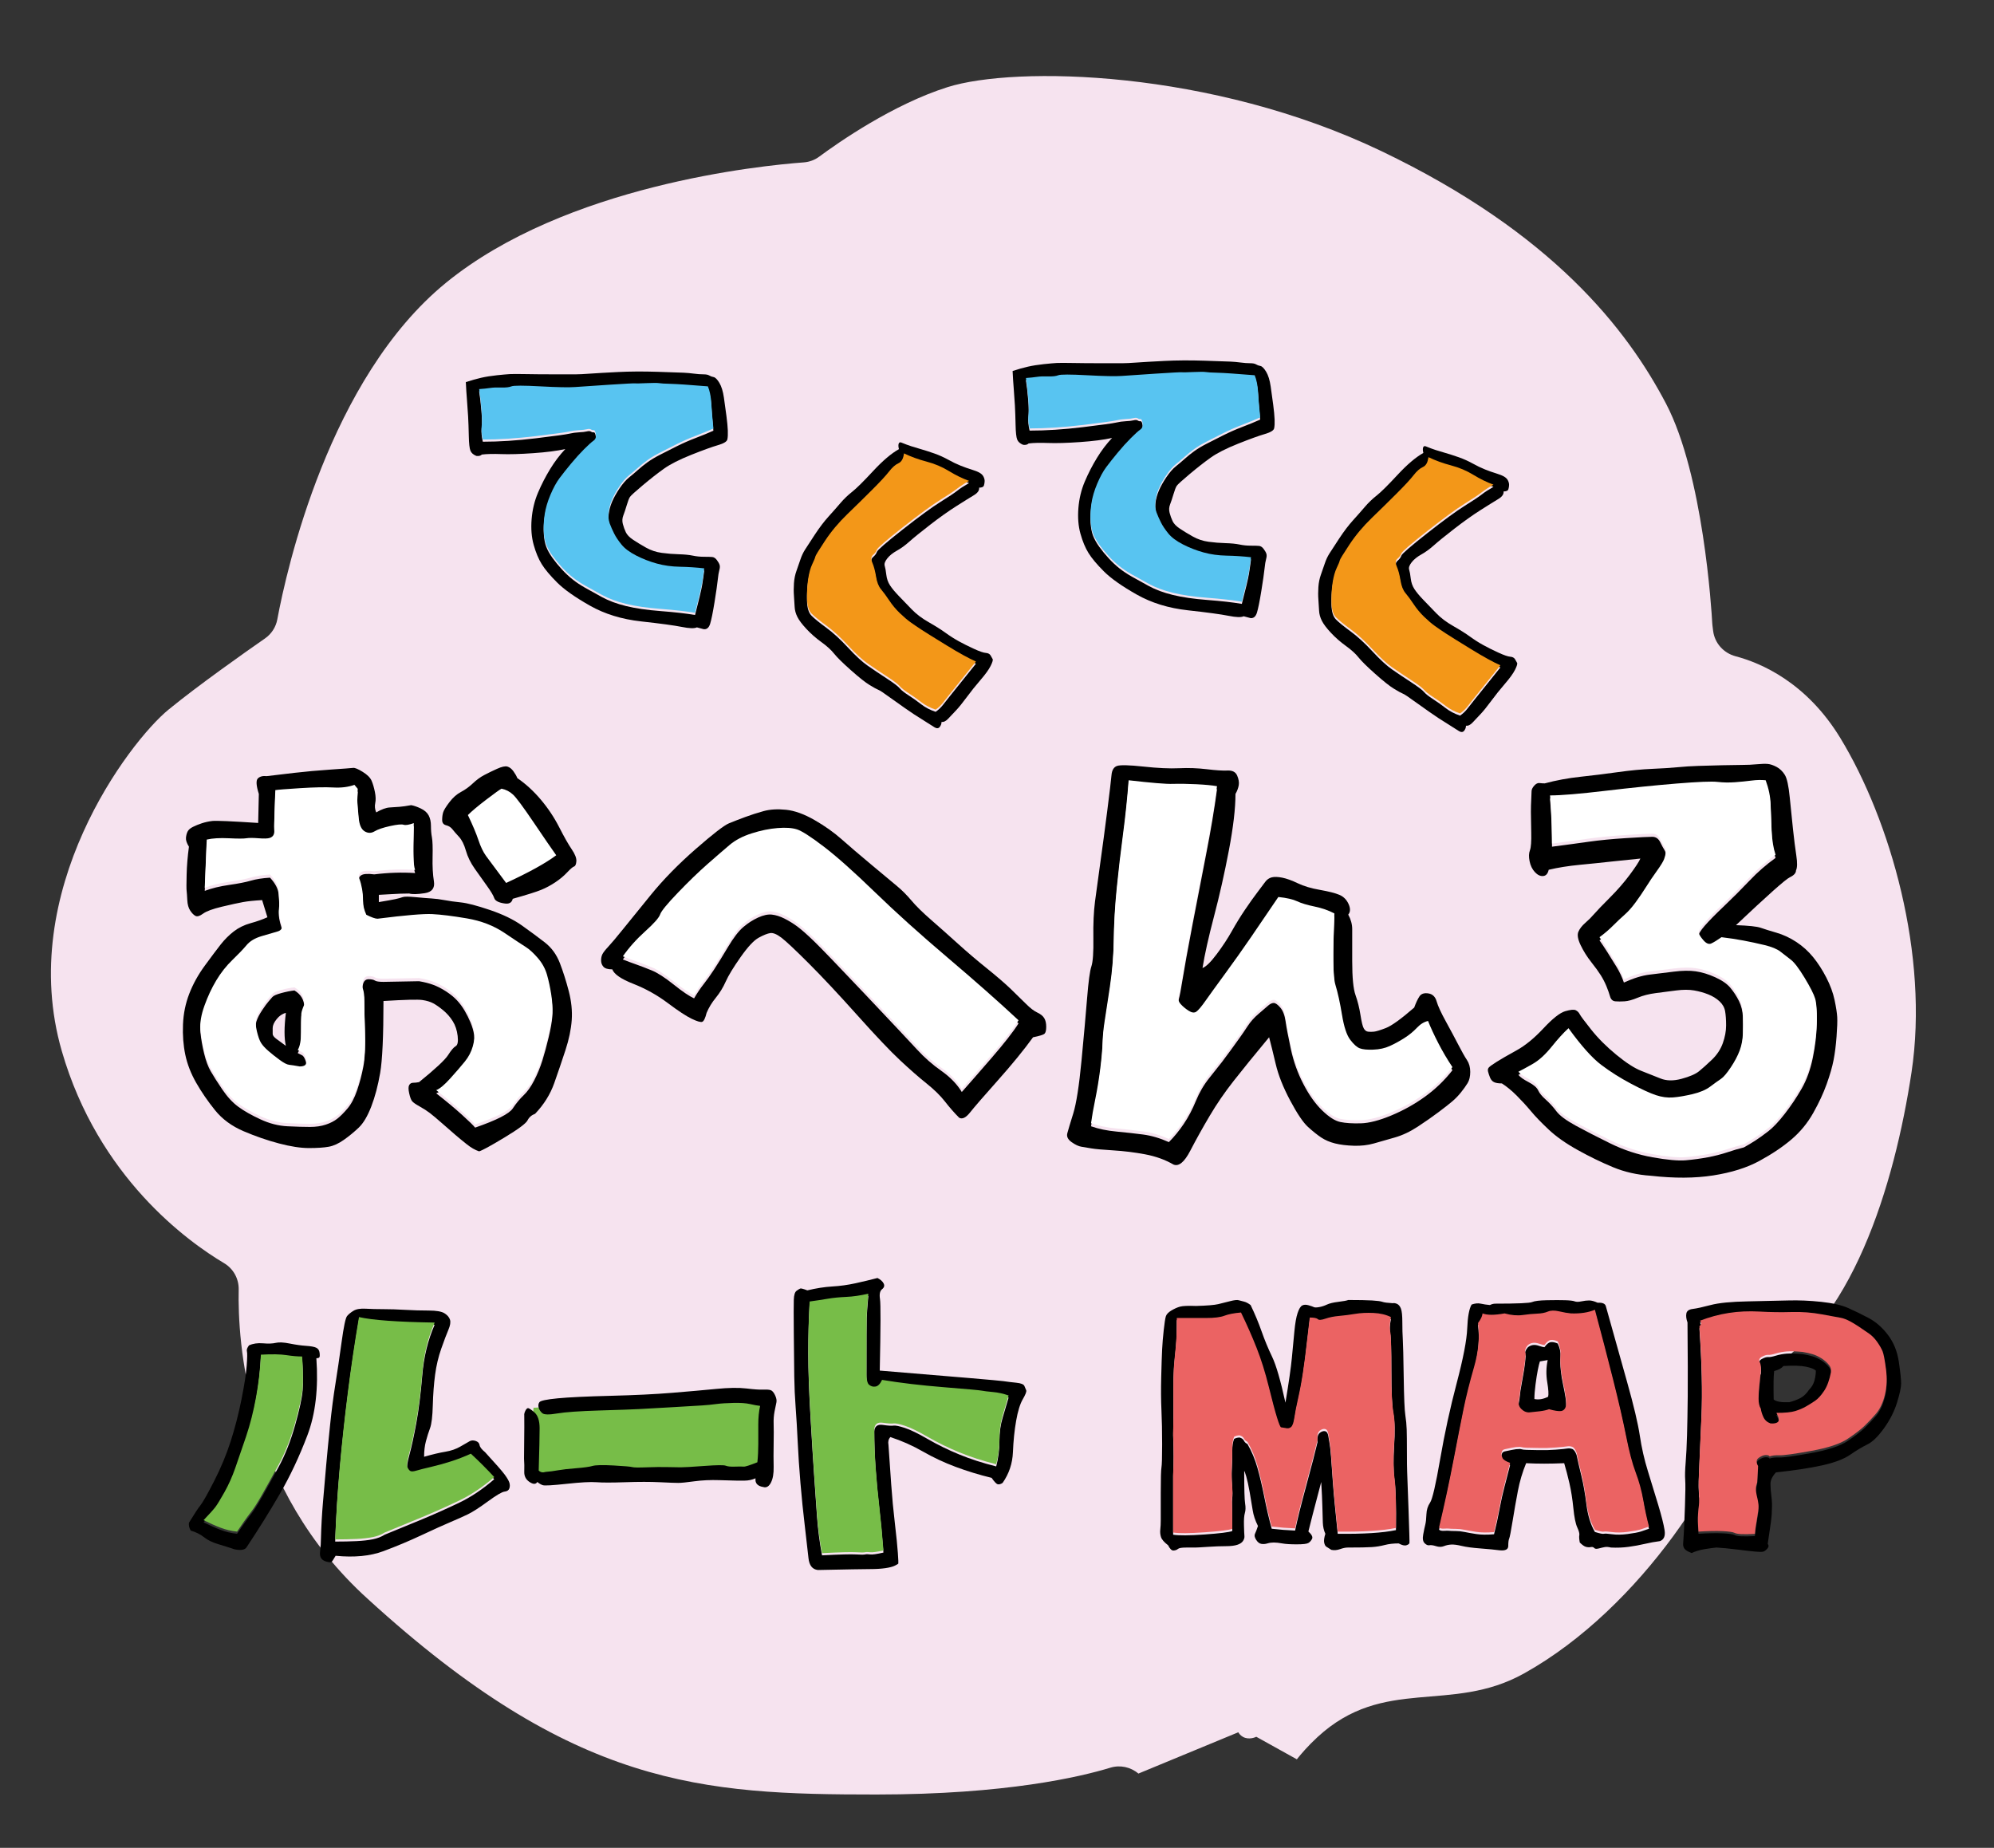 <?xml version="1.0" encoding="utf-8"?>
<!-- Generator: Adobe Illustrator 19.0.0, SVG Export Plug-In . SVG Version: 6.00 Build 0)  -->
<svg version="1.1" id="レイヤー_1" xmlns="http://www.w3.org/2000/svg" xmlns:xlink="http://www.w3.org/1999/xlink" x="0px"
	 y="0px" viewBox="0 0 493.617 457.447" style="enable-background:new 0 0 493.617 457.447;" xml:space="preserve">
<rect x="0" y="0" width="493.617" height="457.447" fill="#333333" stroke="none"/>
<style type="text/css">
	.st0{fill:#F6E3EF;}
	.st1{fill:#58C4F1;}
	.st2{fill:#F39718;}
	.st3{fill:#77BD48;}
	.st4{fill:#EB6363;}
	.st5{fill:#FFFFFF;}
</style>
<path id="XMLID_1682_" class="st0" d="M65.597,158.052c1.603-1.115,2.693-2.799,3.051-4.718c2.292-12.29,12.78-59.694,41.754-83.331
	c29.621-24.164,77.873-29.008,88.559-29.801c1.391-0.103,2.712-0.591,3.833-1.421c4.657-3.446,18.213-12.928,31.768-17.209
	c16.731-5.283,65.162-4.403,107.429,15.85s60.759,44.028,70.445,62.52c9.226,17.614,11.262,51.206,11.435,54.357
	c0.009,0.171,0.024,0.332,0.045,0.501l0.173,1.382c0.38,3.042,2.6,5.497,5.563,6.28c6.334,1.675,17.555,6.492,25.931,20.253
	c12.328,20.253,22.014,53.714,17.611,82.773c-4.189,27.649-14.756,63.27-37.769,75.005c-2.109,1.076-3.574,3.04-3.998,5.369
	c-3.103,17.025-24.892,52.151-54.214,68.442c-18.053,10.03-34.592,0.541-51.064,15.724c-2.362,2.177-4.073,4.19-5.115,5.499
	c-3.346-1.859-6.691-3.717-10.037-5.576c-0.179,0.088-1.848,0.87-3.346,0c-0.581-0.337-0.926-0.802-1.115-1.115
	c-8.241,3.408-16.482,6.817-24.724,10.225c-1.922-1.636-4.538-2.193-6.951-1.455c-7.337,2.245-25.793,6.636-57.912,6.636
	c-43.148,0-74.848-1.761-125.921-48.431c-30.168-27.295-32.212-63.965-31.941-76.553c0.058-2.683-1.306-5.182-3.613-6.553
	c-8.965-5.328-31.145-21.244-40.175-52.501c-11.447-39.625,16.731-76.609,26.417-84.534
	C49.091,169.637,60.547,161.563,65.597,158.052z"/>
<g id="XMLID_88_">
	<g id="XMLID_1658_">
		<path id="XMLID_1660_" d="M174.216,155.764l-1.702-0.454c-0.607,0.303-1.855,0.266-3.745-0.113
			c-1.892-0.378-5.24-0.832-10.043-1.362c-4.806-0.528-9.041-1.833-12.711-3.915c-3.67-2.08-6.374-3.99-8.113-5.731
			c-1.741-1.739-3.007-3.252-3.802-4.539c-0.795-1.286-1.458-2.875-1.986-4.766c-0.53-1.89-0.7-4.009-0.511-6.355
			c0.189-2.344,0.718-4.539,1.589-6.582c0.869-2.043,1.872-3.99,3.007-5.844c1.134-1.853,2.383-3.498,3.744-4.937
			c-2.042,0.454-4.692,0.795-7.944,1.022c-3.253,0.227-5.884,0.303-7.887,0.227c-2.006-0.074-3.613-0.037-4.823,0.113
			c-0.303,0.303-0.757,0.417-1.362,0.341c-0.757-0.301-1.248-0.737-1.476-1.305c-0.227-0.567-0.36-1.777-0.397-3.631
			c-0.039-1.853-0.095-3.461-0.17-4.823c-0.076-1.362-0.17-2.723-0.284-4.086c-0.113-1.362-0.209-2.837-0.283-4.426
			c1.362-0.454,2.628-0.812,3.802-1.078c1.172-0.265,2.477-0.472,3.915-0.625c1.436-0.151,2.496-0.244,3.177-0.283
			c0.68-0.037,2.003-0.037,3.972,0c1.966,0.039,4.33,0.057,7.092,0.057c2.761,0,4.52,0,5.277,0c0.756,0,1.93-0.057,3.519-0.171
			c1.588-0.113,3.876-0.244,6.865-0.397c2.988-0.151,6.26-0.17,9.816-0.057c3.555,0.114,5.731,0.19,6.525,0.227
			c0.794,0.039,1.626,0.113,2.497,0.227c0.869,0.114,1.646,0.171,2.326,0.171c0.681,0,1.172,0.095,1.476,0.283
			c0.301,0.19,0.661,0.323,1.078,0.397c0.415,0.077,0.888,0.55,1.418,1.419c0.528,0.871,0.908,2.099,1.135,3.688
			c0.227,1.589,0.434,3.103,0.624,4.54c0.189,1.438,0.302,2.629,0.341,3.575c0.037,0.947,0,1.684-0.113,2.213
			c-0.113,0.53-0.89,1.003-2.326,1.418c-1.438,0.417-3.632,1.211-6.583,2.384c-2.95,1.174-5.22,2.326-6.808,3.461
			c-1.589,1.134-3.33,2.496-5.22,4.085c-1.892,1.589-2.951,2.553-3.178,2.894c-0.227,0.34-0.493,1.021-0.794,2.042
			c-0.303,1.022-0.587,1.873-0.851,2.553c-0.266,0.681-0.303,1.382-0.114,2.1c0.189,0.72,0.434,1.4,0.738,2.043
			c0.302,0.643,0.908,1.268,1.816,1.872c0.908,0.607,1.967,1.248,3.177,1.93c1.21,0.68,2.515,1.117,3.916,1.305
			c1.399,0.189,2.798,0.303,4.198,0.34c1.399,0.04,2.553,0.153,3.461,0.341c0.908,0.19,1.833,0.284,2.781,0.284
			c0.945,0,1.625,0.019,2.042,0.057c0.415,0.039,0.795,0.284,1.135,0.738c0.341,0.454,0.567,0.851,0.68,1.191
			c0.114,0.341,0.095,0.777-0.057,1.305c-0.152,0.531-0.283,1.345-0.397,2.44c-0.113,1.098-0.379,2.933-0.794,5.504
			c-0.417,2.573-0.777,4.351-1.078,5.333C175.502,155.386,174.972,155.84,174.216,155.764z M172.06,152.246
			c0.983-3.782,1.57-6.259,1.76-7.433c0.188-1.172,0.358-2.363,0.511-3.574c-1.968-0.227-3.972-0.358-6.015-0.397
			c-2.043-0.037-3.954-0.302-5.731-0.795c-1.779-0.491-3.481-1.153-5.107-1.986c-1.628-0.832-2.837-1.74-3.631-2.723
			c-0.795-0.982-1.401-1.89-1.816-2.723c-0.417-0.832-0.777-1.646-1.078-2.44c-0.303-0.795-0.397-1.72-0.284-2.78
			c0.113-1.059,0.397-2.117,0.851-3.178c0.454-1.058,1.078-2.173,1.872-3.347c0.795-1.172,1.57-2.061,2.327-2.667
			c0.755-0.605,1.493-1.229,2.213-1.873c0.718-0.642,1.493-1.265,2.326-1.872c0.832-0.604,1.873-1.229,3.121-1.872
			c1.248-0.642,2.628-1.342,4.142-2.1c1.512-0.756,3.064-1.436,4.653-2.043c1.588-0.604,3.064-1.21,4.426-1.816
			c-0.076-0.982-0.153-1.816-0.227-2.497c-0.076-0.68-0.17-1.909-0.283-3.688c-0.114-1.777-0.397-3.196-0.851-4.256
			c-4.616-0.378-7.68-0.585-9.192-0.625c-1.515-0.037-2.479-0.094-2.894-0.17c-0.417-0.074-1.475-0.074-3.177,0
			c-1.702,0.076-2.65,0.095-2.837,0.057c-0.189-0.037-2.326,0.076-6.412,0.341c-4.085,0.266-6.885,0.454-8.397,0.567
			c-1.515,0.113-4.369,0.057-8.568-0.17c-4.198-0.227-6.582-0.227-7.149,0c-0.568,0.227-1.401,0.323-2.497,0.283
			c-1.098-0.037-2.025,0-2.78,0.114c-0.757,0.113-1.665,0.209-2.724,0.283c0.227,1.438,0.415,3.084,0.568,4.937
			c0.151,1.854,0.17,3.253,0.057,4.198c-0.113,0.947-0.019,2.062,0.283,3.348c4.086,0,8.473-0.284,13.164-0.851
			c4.689-0.567,7.433-0.945,8.227-1.134c0.795-0.189,1.606-0.302,2.439-0.341c0.832-0.037,1.476-0.113,1.93-0.227
			c0.454-0.113,0.794-0.094,1.021,0.057c0.227,0.153,0.454,0.209,0.681,0.171c0.227-0.037,0.397,0.303,0.511,1.021
			c0.113,0.72-0.076,1.248-0.567,1.589c-0.493,0.341-1.268,1.04-2.327,2.1c-1.06,1.06-2.138,2.252-3.234,3.575
			c-1.098,1.324-2.043,2.516-2.837,3.575c-0.795,1.061-1.551,2.44-2.269,4.142c-0.72,1.702-1.192,3.31-1.418,4.823
			c-0.227,1.514-0.303,2.933-0.227,4.256c0.074,1.324,0.284,2.422,0.625,3.291c0.34,0.871,0.851,1.778,1.532,2.723
			c0.681,0.947,1.456,1.892,2.327,2.837c0.868,0.947,1.759,1.778,2.667,2.497c0.908,0.72,1.929,1.4,3.064,2.042
			c1.134,0.644,2.533,1.419,4.198,2.327c1.663,0.908,3.65,1.646,5.958,2.213c2.307,0.567,5.181,0.984,8.625,1.248
			C167.048,151.548,169.865,151.869,172.06,152.246z"/>
		<path id="XMLID_1659_" class="st1" d="M173.82,144.274c0.188-1.173,0.358-2.363,0.511-3.575c-1.968-0.227-3.972-0.358-6.015-0.397
			c-2.043-0.037-3.954-0.301-5.731-0.795c-1.779-0.49-3.481-1.153-5.107-1.986c-1.628-0.832-2.837-1.74-3.631-2.723
			c-0.795-0.982-1.401-1.89-1.816-2.723c-0.417-0.832-0.777-1.645-1.078-2.439c-0.303-0.794-0.397-1.721-0.284-2.781
			c0.113-1.058,0.397-2.117,0.851-3.178c0.454-1.058,1.078-2.172,1.872-3.347c0.794-1.172,1.57-2.061,2.327-2.666
			c0.755-0.605,1.493-1.229,2.213-1.873c0.718-0.642,1.493-1.266,2.326-1.873c0.832-0.604,1.873-1.229,3.121-1.871
			c1.248-0.642,2.628-1.342,4.142-2.1c1.512-0.756,3.064-1.437,4.653-2.044c1.588-0.604,3.064-1.209,4.426-1.816
			c-0.076-0.982-0.153-1.816-0.227-2.497c-0.076-0.68-0.17-1.909-0.283-3.687c-0.114-1.777-0.397-3.197-0.851-4.257
			c-4.616-0.377-7.68-0.585-9.192-0.624c-1.515-0.037-2.479-0.095-2.894-0.171c-0.417-0.074-1.475-0.074-3.177,0
			c-1.702,0.076-2.65,0.096-2.837,0.057c-0.189-0.037-2.326,0.076-6.412,0.34c-4.085,0.267-6.885,0.455-8.397,0.568
			c-1.515,0.113-4.369,0.056-8.568-0.171c-4.198-0.227-6.582-0.227-7.149,0c-0.568,0.227-1.401,0.323-2.497,0.284
			c-1.098-0.037-2.025,0-2.78,0.113c-0.757,0.113-1.665,0.209-2.724,0.284c0.227,1.438,0.415,3.083,0.568,4.936
			c0.151,1.854,0.17,3.254,0.057,4.199c-0.113,0.947-0.019,2.062,0.283,3.347c4.086,0,8.473-0.284,13.164-0.85
			c4.689-0.568,7.433-0.945,8.227-1.134c0.794-0.189,1.606-0.303,2.439-0.341c0.832-0.037,1.476-0.113,1.93-0.227
			c0.454-0.113,0.795-0.095,1.021,0.056c0.227,0.154,0.454,0.209,0.681,0.171c0.227-0.037,0.397,0.304,0.511,1.021
			c0.113,0.72-0.076,1.249-0.567,1.589c-0.493,0.341-1.268,1.041-2.327,2.1c-1.06,1.06-2.138,2.252-3.234,3.575
			c-1.098,1.324-2.043,2.515-2.837,3.574c-0.795,1.061-1.551,2.441-2.269,4.143c-0.72,1.702-1.192,3.31-1.418,4.823
			c-0.227,1.513-0.303,2.933-0.227,4.255c0.074,1.325,0.284,2.422,0.625,3.291c0.34,0.871,0.851,1.778,1.532,2.723
			c0.681,0.947,1.456,1.892,2.327,2.837c0.868,0.947,1.759,1.778,2.667,2.497c0.908,0.72,1.929,1.401,3.064,2.042
			c1.134,0.644,2.533,1.42,4.198,2.328c1.663,0.908,3.65,1.645,5.958,2.213c2.307,0.566,5.181,0.984,8.625,1.248
			c3.442,0.267,6.259,0.587,8.454,0.965C173.043,147.924,173.63,145.447,173.82,144.274z"/>
	</g>
	<g id="XMLID_1652_">
		<path id="XMLID_1655_" d="M309.572,153.014l-1.702-0.454c-0.607,0.303-1.855,0.266-3.745-0.113
			c-1.892-0.378-5.24-0.832-10.043-1.362c-4.806-0.528-9.041-1.833-12.711-3.915c-3.67-2.08-6.374-3.99-8.113-5.731
			c-1.741-1.739-3.007-3.252-3.802-4.539c-0.795-1.286-1.458-2.875-1.986-4.766c-0.53-1.89-0.7-4.009-0.511-6.355
			c0.189-2.344,0.718-4.539,1.589-6.582c0.869-2.043,1.872-3.99,3.007-5.844c1.134-1.853,2.383-3.498,3.744-4.937
			c-2.042,0.454-4.692,0.795-7.944,1.022c-3.253,0.227-5.884,0.303-7.887,0.227c-2.006-0.074-3.613-0.037-4.823,0.113
			c-0.303,0.303-0.757,0.417-1.362,0.341c-0.757-0.301-1.248-0.737-1.476-1.305c-0.227-0.567-0.36-1.777-0.397-3.631
			c-0.039-1.853-0.095-3.461-0.17-4.823c-0.076-1.362-0.17-2.723-0.284-4.086c-0.113-1.362-0.209-2.837-0.283-4.426
			c1.362-0.454,2.628-0.812,3.802-1.078c1.172-0.265,2.477-0.472,3.915-0.625c1.436-0.151,2.496-0.244,3.177-0.283
			c0.68-0.037,2.003-0.037,3.972,0c1.966,0.039,4.33,0.057,7.092,0.057c2.761,0,4.52,0,5.277,0c0.756,0,1.93-0.057,3.519-0.171
			c1.588-0.113,3.876-0.244,6.865-0.397c2.988-0.151,6.26-0.17,9.817-0.057c3.555,0.114,5.731,0.19,6.525,0.227
			c0.795,0.039,1.626,0.113,2.497,0.227c0.869,0.114,1.646,0.171,2.326,0.171c0.681,0,1.172,0.095,1.476,0.283
			c0.301,0.19,0.661,0.323,1.078,0.397c0.415,0.077,0.888,0.55,1.418,1.419c0.528,0.871,0.908,2.099,1.135,3.688
			c0.227,1.589,0.434,3.103,0.624,4.54c0.189,1.438,0.302,2.629,0.341,3.575c0.037,0.947,0,1.684-0.113,2.213
			c-0.113,0.53-0.89,1.003-2.326,1.418c-1.438,0.417-3.632,1.211-6.583,2.384c-2.95,1.174-5.22,2.326-6.808,3.461
			c-1.589,1.134-3.33,2.496-5.22,4.085c-1.892,1.589-2.951,2.553-3.178,2.894c-0.227,0.34-0.493,1.021-0.794,2.042
			c-0.303,1.022-0.587,1.873-0.851,2.553c-0.266,0.681-0.303,1.382-0.114,2.1c0.189,0.72,0.434,1.4,0.738,2.043
			c0.302,0.643,0.908,1.268,1.816,1.872c0.908,0.607,1.967,1.248,3.177,1.93c1.21,0.68,2.515,1.117,3.916,1.305
			c1.399,0.189,2.798,0.303,4.198,0.34c1.399,0.04,2.553,0.153,3.461,0.341c0.908,0.19,1.833,0.284,2.781,0.284
			c0.945,0,1.625,0.019,2.042,0.057c0.415,0.039,0.795,0.284,1.135,0.738c0.341,0.454,0.567,0.851,0.68,1.191
			c0.114,0.341,0.095,0.777-0.057,1.305c-0.152,0.531-0.283,1.345-0.397,2.44c-0.113,1.098-0.379,2.933-0.794,5.504
			c-0.417,2.573-0.777,4.351-1.078,5.333C310.857,152.636,310.328,153.09,309.572,153.014z M307.416,149.496
			c0.983-3.782,1.57-6.259,1.76-7.433c0.188-1.172,0.358-2.363,0.511-3.575c-1.968-0.227-3.972-0.358-6.015-0.397
			c-2.043-0.037-3.954-0.302-5.731-0.794c-1.779-0.491-3.481-1.153-5.107-1.986c-1.628-0.832-2.837-1.74-3.631-2.723
			c-0.794-0.982-1.401-1.89-1.816-2.723c-0.417-0.832-0.777-1.646-1.078-2.44c-0.303-0.795-0.397-1.72-0.284-2.78
			c0.113-1.059,0.397-2.117,0.851-3.178c0.454-1.058,1.078-2.173,1.872-3.347c0.795-1.172,1.57-2.061,2.327-2.667
			c0.755-0.605,1.493-1.229,2.213-1.873c0.718-0.642,1.493-1.265,2.326-1.872c0.832-0.604,1.873-1.229,3.121-1.872
			c1.248-0.642,2.628-1.342,4.142-2.1c1.512-0.756,3.064-1.436,4.653-2.043c1.588-0.604,3.064-1.21,4.426-1.816
			c-0.076-0.982-0.153-1.816-0.227-2.497c-0.076-0.68-0.17-1.909-0.283-3.688c-0.114-1.777-0.397-3.196-0.851-4.256
			c-4.616-0.378-7.68-0.585-9.192-0.625c-1.515-0.037-2.479-0.094-2.894-0.17c-0.417-0.074-1.475-0.074-3.177,0
			c-1.702,0.076-2.65,0.095-2.837,0.057c-0.189-0.037-2.326,0.076-6.412,0.341c-4.085,0.266-6.885,0.454-8.397,0.567
			c-1.515,0.113-4.369,0.057-8.568-0.17c-4.198-0.227-6.582-0.227-7.149,0c-0.568,0.227-1.401,0.323-2.497,0.283
			c-1.098-0.037-2.025,0-2.78,0.114c-0.757,0.113-1.665,0.209-2.724,0.283c0.227,1.438,0.415,3.084,0.568,4.937
			c0.151,1.854,0.17,3.253,0.057,4.198c-0.113,0.947-0.019,2.062,0.283,3.348c4.086,0,8.473-0.284,13.164-0.851
			c4.689-0.567,7.433-0.945,8.228-1.134c0.794-0.189,1.606-0.302,2.439-0.341c0.832-0.037,1.476-0.113,1.93-0.227
			c0.454-0.113,0.795-0.094,1.021,0.057c0.227,0.153,0.454,0.209,0.681,0.171c0.227-0.037,0.397,0.303,0.511,1.021
			c0.113,0.72-0.076,1.248-0.567,1.589c-0.493,0.341-1.268,1.04-2.327,2.1c-1.06,1.06-2.138,2.252-3.234,3.575
			c-1.098,1.324-2.043,2.516-2.837,3.575c-0.794,1.061-1.551,2.44-2.269,4.142c-0.72,1.702-1.192,3.31-1.418,4.823
			c-0.227,1.514-0.303,2.933-0.227,4.256c0.074,1.324,0.284,2.422,0.625,3.291c0.34,0.871,0.851,1.778,1.532,2.723
			c0.681,0.947,1.456,1.892,2.327,2.837c0.868,0.947,1.759,1.778,2.667,2.497c0.908,0.72,1.929,1.4,3.064,2.042
			c1.134,0.644,2.533,1.419,4.198,2.327c1.663,0.908,3.65,1.646,5.958,2.213c2.307,0.567,5.181,0.984,8.625,1.248
			C302.403,148.798,305.221,149.118,307.416,149.496z"/>
		<path id="XMLID_1654_" class="st1" d="M276.266,104.074c0.794-0.189,1.606-0.303,2.439-0.341c0.832-0.037,1.476-0.113,1.93-0.227
			c0.454-0.113,0.794-0.095,1.021,0.056c0.227,0.154,0.454,0.209,0.681,0.171c0.227-0.037,0.397,0.304,0.511,1.021
			c0.113,0.72-0.076,1.249-0.567,1.589c-0.493,0.341-1.268,1.041-2.327,2.1c-1.06,1.06-2.138,2.252-3.234,3.575
			c-1.098,1.324-2.043,2.515-2.837,3.574c-0.795,1.061-1.551,2.441-2.269,4.143c-0.72,1.702-1.192,3.31-1.418,4.823
			c-0.227,1.513-0.303,2.933-0.227,4.255c0.074,1.325,0.284,2.422,0.625,3.291c0.34,0.871,0.851,1.778,1.532,2.723
			c0.681,0.947,1.456,1.892,2.327,2.837c0.868,0.947,1.759,1.778,2.667,2.497c0.908,0.72,1.929,1.401,3.064,2.042
			c1.134,0.644,2.533,1.42,4.198,2.328c1.664,0.908,3.65,1.645,5.958,2.213c2.307,0.566,5.181,0.984,8.625,1.248
			c3.442,0.267,6.259,0.587,8.454,0.965c0.983-3.783,1.57-6.26,1.76-7.433c0.188-1.173,0.358-2.363,0.511-3.575
			c-1.968-0.227-3.972-0.358-6.015-0.397c-2.043-0.037-3.954-0.301-5.731-0.795c-1.779-0.49-3.481-1.153-5.107-1.986
			c-1.628-0.832-2.837-1.74-3.631-2.723c-0.794-0.982-1.401-1.89-1.816-2.723c-0.417-0.832-0.777-1.645-1.078-2.439
			c-0.303-0.795-0.397-1.721-0.284-2.781c0.113-1.058,0.397-2.117,0.851-3.178c0.454-1.058,1.078-2.172,1.872-3.347
			c0.794-1.172,1.57-2.061,2.327-2.666c0.755-0.605,1.493-1.229,2.213-1.873c0.718-0.642,1.493-1.266,2.326-1.873
			c0.832-0.604,1.873-1.229,3.121-1.871c1.248-0.642,2.628-1.342,4.142-2.1c1.512-0.756,3.064-1.437,4.653-2.044
			c1.588-0.604,3.064-1.209,4.426-1.816c-0.076-0.982-0.153-1.816-0.227-2.497c-0.076-0.68-0.17-1.909-0.283-3.687
			c-0.114-1.777-0.397-3.197-0.851-4.257c-4.616-0.377-7.68-0.585-9.192-0.624c-1.515-0.037-2.479-0.095-2.894-0.171
			c-0.417-0.074-1.475-0.074-3.177,0c-1.702,0.076-2.65,0.096-2.837,0.057c-0.189-0.037-2.326,0.076-6.412,0.34
			c-4.085,0.267-6.885,0.455-8.397,0.568c-1.515,0.113-4.369,0.056-8.568-0.171c-4.198-0.227-6.582-0.227-7.149,0
			c-0.568,0.227-1.401,0.323-2.497,0.284c-1.098-0.037-2.025,0-2.78,0.113c-0.757,0.113-1.665,0.209-2.724,0.284
			c0.227,1.438,0.415,3.083,0.568,4.936c0.151,1.854,0.17,3.254,0.057,4.199c-0.113,0.947-0.019,2.062,0.283,3.347
			c4.086,0,8.473-0.284,13.164-0.85C272.728,104.641,275.471,104.264,276.266,104.074z"/>
	</g>
	<g id="XMLID_1647_">
		<path id="XMLID_1649_" d="M361.209,181.011c-2.876-1.816-4.578-2.894-5.107-3.234c-0.53-0.341-1.305-0.869-2.326-1.589
			c-1.022-0.718-2.062-1.456-3.121-2.213c-1.06-0.756-1.835-1.305-2.326-1.646c-0.493-0.341-0.89-0.567-1.192-0.681
			c-0.303-0.113-0.984-0.491-2.042-1.134c-1.061-0.642-2.61-1.873-4.653-3.689c-2.043-1.816-3.424-3.177-4.142-4.085
			c-0.719-0.908-1.759-1.853-3.121-2.837c-1.362-0.982-2.592-2.06-3.688-3.234c-1.098-1.172-1.855-2.174-2.27-3.007
			c-0.417-0.832-0.643-1.663-0.68-2.497c-0.039-0.832-0.096-1.74-0.171-2.723c-0.076-0.982-0.076-2.024,0-3.121
			c0.074-1.096,0.284-2.117,0.625-3.064c0.341-0.945,0.661-1.873,0.964-2.781c0.302-0.908,0.681-1.719,1.135-2.439
			c0.454-0.718,1.265-1.967,2.439-3.745c1.172-1.777,2.307-3.271,3.405-4.482c1.096-1.21,2.08-2.327,2.951-3.348
			c0.869-1.021,1.833-1.947,2.894-2.78c1.058-0.832,2.78-2.534,5.164-5.107c2.383-2.571,4.52-4.387,6.411-5.447
			c-0.152-0.604-0.17-1.058-0.057-1.362c0.113-0.301,0.321-0.397,0.625-0.284c0.301,0.114,0.737,0.284,1.305,0.511
			c0.567,0.227,1.569,0.549,3.007,0.964c1.436,0.417,2.741,0.833,3.915,1.248c1.172,0.417,2.307,0.927,3.404,1.532
			c1.096,0.607,2.117,1.098,3.065,1.476c0.945,0.379,1.853,0.7,2.723,0.964c0.869,0.266,1.532,0.53,1.985,0.795
			c0.454,0.266,0.775,0.587,0.965,0.964c0.188,0.379,0.283,0.738,0.283,1.078c0,0.341-0.057,0.701-0.17,1.078
			c-0.113,0.379-0.511,0.567-1.192,0.567c0.074,0.681-0.36,1.305-1.305,1.873c-0.947,0.567-2.403,1.475-4.369,2.723
			c-1.968,1.248-4.125,2.78-6.469,4.596c-2.345,1.816-4.048,3.197-5.107,4.142c-1.06,0.947-2.099,1.702-3.121,2.269
			c-1.021,0.567-1.816,1.211-2.383,1.93c-0.568,0.719-0.777,1.324-0.625,1.816c0.151,0.493,0.284,1.231,0.397,2.213
			c0.113,0.984,0.415,1.854,0.908,2.61c0.491,0.757,1.229,1.646,2.213,2.667c0.982,1.021,2.043,2.119,3.178,3.291
			c1.134,1.174,2.533,2.232,4.198,3.177c1.664,0.947,3.045,1.816,4.142,2.61c1.096,0.795,2.193,1.495,3.291,2.1
			c1.096,0.606,2.345,1.231,3.745,1.872c1.399,0.644,2.384,0.984,2.951,1.021c0.567,0.04,0.964,0.247,1.192,0.625
			c0.227,0.379,0.397,0.68,0.511,0.908c0.113,0.227-0.057,0.795-0.511,1.702c-0.454,0.908-1.288,2.062-2.497,3.461
			c-1.211,1.4-2.346,2.82-3.405,4.256c-1.061,1.438-1.949,2.536-2.667,3.291c-0.72,0.757-1.362,1.438-1.93,2.043
			c-0.567,0.607-1.116,0.871-1.645,0.795c0,0.454-0.153,0.871-0.454,1.248C362.154,181.277,361.738,181.314,361.209,181.011z
			 M361.436,177.152c0.681-0.454,1.286-1.021,1.816-1.702c0.528-0.68,1.096-1.399,1.702-2.156c0.605-0.755,2.761-3.442,6.469-8.057
			c-1.741-0.756-4.181-2.1-7.32-4.029c-3.14-1.929-5.202-3.214-6.185-3.858c-0.984-0.642-1.872-1.248-2.667-1.816
			c-0.794-0.567-1.684-1.323-2.667-2.269c-0.984-0.945-1.855-1.986-2.61-3.121c-0.757-1.135-1.438-2.061-2.043-2.781
			c-0.606-0.718-1.021-1.776-1.248-3.177c-0.227-1.399-0.53-2.534-0.908-3.405c-0.379-0.869-0.323-1.512,0.171-1.929
			c0.491-0.415,0.812-0.851,0.964-1.305c0.151-0.454,2.269-2.287,6.354-5.504c4.086-3.215,7.187-5.484,9.306-6.809
			c2.117-1.322,3.536-2.269,4.256-2.837c0.718-0.567,1.682-1.192,2.893-1.872c-1.665-0.605-3.329-1.419-4.993-2.44
			c-1.665-1.021-3.5-1.796-5.504-2.326c-2.006-0.528-3.878-1.21-5.617-2.043c-0.152,1.287-0.606,2.1-1.362,2.44
			c-0.757,0.34-1.532,1.021-2.326,2.042c-0.794,1.022-2.176,2.516-4.142,4.483c-1.968,1.968-4.028,3.991-6.185,6.071
			c-2.156,2.082-4.011,4.295-5.561,6.638c-1.552,2.345-2.345,3.651-2.383,3.915c-0.04,0.266-0.284,0.871-0.738,1.816
			c-0.454,0.947-0.794,2.176-1.021,3.689c-0.227,1.514-0.323,3.14-0.284,4.88c0.037,1.741,0.415,2.97,1.135,3.688
			c0.718,0.72,1.929,1.702,3.631,2.951c1.702,1.248,3.498,2.894,5.39,4.936c1.891,2.043,3.518,3.538,4.88,4.483
			c1.362,0.947,2.911,1.985,4.652,3.121c1.74,1.135,2.818,1.949,3.235,2.44c0.415,0.493,1.152,1.078,2.213,1.759
			c1.058,0.68,2.1,1.418,3.121,2.213C358.882,176.074,360.074,176.698,361.436,177.152z"/>
		<path id="XMLID_1648_" class="st2" d="M339.761,160.724c1.891,2.044,3.518,3.538,4.88,4.483c1.362,0.947,2.911,1.986,4.652,3.121
			c1.74,1.136,2.818,1.949,3.235,2.441c0.415,0.492,1.152,1.077,2.213,1.758c1.058,0.681,2.1,1.418,3.121,2.213
			c1.021,0.795,2.213,1.418,3.574,1.873c0.681-0.455,1.286-1.021,1.816-1.702c0.528-0.681,1.096-1.4,1.702-2.157
			c0.605-0.754,2.761-3.442,6.469-8.057c-1.741-0.756-4.181-2.1-7.32-4.028c-3.14-1.929-5.202-3.215-6.185-3.859
			c-0.984-0.641-1.872-1.248-2.667-1.816c-0.795-0.566-1.684-1.322-2.667-2.269c-0.984-0.945-1.855-1.986-2.61-3.121
			c-0.757-1.136-1.438-2.061-2.043-2.781c-0.606-0.718-1.021-1.777-1.248-3.178c-0.227-1.398-0.53-2.534-0.908-3.405
			c-0.379-0.869-0.323-1.511,0.171-1.929c0.491-0.414,0.812-0.85,0.964-1.305c0.151-0.453,2.269-2.287,6.355-5.504
			c4.086-3.214,7.187-5.484,9.306-6.809c2.117-1.322,3.536-2.269,4.256-2.837c0.718-0.566,1.682-1.192,2.893-1.871
			c-1.665-0.605-3.329-1.42-4.993-2.441c-1.665-1.021-3.5-1.795-5.504-2.326c-2.006-0.528-3.878-1.209-5.617-2.042
			c-0.152,1.286-0.606,2.1-1.362,2.439c-0.757,0.34-1.532,1.021-2.326,2.042c-0.794,1.023-2.176,2.517-4.142,4.483
			c-1.968,1.968-4.028,3.991-6.185,6.072c-2.156,2.081-4.011,4.294-5.561,6.638c-1.552,2.345-2.346,3.65-2.383,3.915
			c-0.04,0.265-0.284,0.871-0.738,1.816c-0.454,0.947-0.794,2.176-1.021,3.689c-0.227,1.513-0.323,3.139-0.284,4.879
			c0.037,1.741,0.415,2.97,1.135,3.689c0.718,0.72,1.929,1.702,3.631,2.95C336.073,157.037,337.869,158.682,339.761,160.724z"/>
	</g>
	<g id="XMLID_1099_">
		<g id="XMLID_1643_">
			<polygon id="XMLID_1646_" class="st3" points="132.075,348.488 188.922,345.646 190.343,363.411 130.654,365.542 			"/>
			<path id="XMLID_1644_" d="M188.962,368.125c-1.438-0.228-2.082-0.945-1.929-2.157c-0.908,0.38-1.799,0.568-2.667,0.568
				c-0.871,0-1.571,0-2.1,0c-0.531,0-1.912-0.037-4.142-0.113c-2.232-0.074-4.312,0.019-6.241,0.284
				c-1.93,0.265-3.254,0.397-3.972,0.397c-0.72,0-2.252-0.057-4.596-0.171c-2.346-0.113-5.183-0.113-8.511,0
				c-3.329,0.113-5.713,0.113-7.149,0c-1.438-0.113-3.897,0.019-7.376,0.397c-3.481,0.379-5.447,0.492-5.901,0.34
				c-0.454-0.151-0.908-0.414-1.362-0.795c-0.379,0.607-1.021,0.607-1.929,0c-0.908-0.604-1.344-1.456-1.305-2.553
				c0.037-1.096,0.018-2.174-0.057-3.234c0.074-6.884,0.094-10.459,0.057-10.724c-0.039-0.265,0.037-0.605,0.227-1.021
				c0.189-0.416,0.397-0.663,0.625-0.739c0.227-0.074,0.774,0.267,1.646,1.021c0.868,0.757,1.305,2.082,1.305,3.973
				c0,1.892-0.077,5.372-0.227,10.44c0.454,0.455,1.021,0.568,1.702,0.34c0.982-0.074,2.003-0.206,3.064-0.397
				c1.058-0.188,2.553-0.357,4.482-0.511c1.93-0.151,3.291-0.34,4.086-0.566c0.795-0.228,2.533-0.265,5.22-0.113
				c2.685,0.152,4.216,0.282,4.596,0.397c0.378,0.113,1.57,0.132,3.575,0.056c2.003-0.074,3.706-0.093,5.106-0.056
				c1.399,0.039,2.515,0.056,3.348,0.056c0.832,0,2.78-0.113,5.845-0.34c3.064-0.228,4.823-0.245,5.277-0.057
				c0.454,0.189,1.209,0.267,2.269,0.227c1.058-0.037,1.777-0.037,2.156,0c0.378,0.04,1.512-0.32,3.405-1.077
				c0.151-1.437,0.227-2.951,0.227-4.54c0-1.587,0-3.214,0-4.879c0-1.664,0.151-3.178,0.454-4.539
				c-0.68-0.074-1.514-0.228-2.496-0.455c-0.985-0.227-2.346-0.321-4.086-0.284c-1.741,0.039-3.177,0.133-4.312,0.284
				c-1.134,0.152-2.289,0.265-3.461,0.34c-1.174,0.078-3.727,0.228-7.66,0.455c-3.935,0.227-6.621,0.379-8.058,0.453
				c-1.438,0.078-4.653,0.191-9.646,0.341c-4.994,0.152-8.494,0.397-10.497,0.737c-2.006,0.341-3.235,0.323-3.689-0.056
				s-0.757-0.832-0.908-1.362c-0.153-0.528-0.095-0.982,0.17-1.361c0.265-0.379,1.777-0.7,4.54-0.965
				c2.761-0.264,7.13-0.472,13.107-0.624c5.976-0.151,11.045-0.397,15.207-0.739c4.16-0.34,7.791-0.661,10.894-0.964
				c3.101-0.303,5.598-0.341,7.49-0.113c1.891,0.227,3.253,0.323,4.086,0.282c0.832-0.037,1.456,0,1.872,0.115
				c0.415,0.113,0.795,0.529,1.135,1.248c0.341,0.72,0.454,1.325,0.341,1.816c-0.114,0.493-0.266,1.231-0.454,2.213
				c-0.19,0.984-0.266,2.025-0.227,3.121c0.037,1.099,0.037,2.723,0,4.88c-0.039,2.155-0.039,4.067,0,5.731
				c0.037,1.665-0.19,2.97-0.681,3.915C190.342,367.993,189.718,368.351,188.962,368.125z"/>
		</g>
		<g id="XMLID_1638_">
			<path id="XMLID_1640_" d="M329.567,383.672c-0.607-0.379-1.021-0.642-1.249-0.794c-0.227-0.151-0.397-0.472-0.511-0.965
				c-0.113-0.49-0.019-1.229,0.284-2.213c-0.379-0.832-0.587-1.758-0.624-2.781c-0.039-1.021-0.076-2.343-0.113-3.971
				c-0.039-1.626-0.133-3.65-0.284-6.072c-1.741,6.583-2.799,10.668-3.178,12.256c0.832,0.757,1.136,1.362,0.908,1.816
				c-0.227,0.455-0.529,0.795-0.908,1.023c-0.379,0.227-1.344,0.34-2.894,0.34s-2.742-0.074-3.574-0.227
				c-0.833-0.151-1.532-0.227-2.1-0.227c-0.568,0-1.097,0.076-1.589,0.227c-0.493,0.152-0.984,0.189-1.476,0.113
				c-0.492-0.074-0.926-0.414-1.305-1.021c-0.379-0.605-0.473-1.096-0.282-1.476c0.188-0.377,0.435-1.021,0.737-1.929
				c-0.681-1.362-1.117-2.667-1.305-3.915c-0.189-1.249-0.436-2.723-0.737-4.426c-0.304-1.702-0.588-3.007-0.852-3.915
				c-0.265-0.908-0.436-1.362-0.511-1.362c0,4.464,0.074,7.149,0.227,8.057c0.151,0.908,0.132,1.685-0.056,2.328
				c-0.191,0.642-0.267,1.665-0.228,3.063c0.037,1.401,0.074,2.289,0.115,2.668c0.037,0.379-0.078,0.776-0.341,1.192
				c-0.265,0.416-0.737,0.737-1.418,0.964c-0.681,0.227-1.645,0.341-2.894,0.341c-1.248,0-2.723,0.056-4.426,0.169
				s-2.744,0.171-3.121,0.171c-0.38,0-1.117,0-2.214,0c-1.097,0-1.778,0.113-2.042,0.34c-0.266,0.228-0.625,0.36-1.078,0.397
				c-0.454,0.039-0.908-0.397-1.362-1.305c-0.984-0.754-1.571-1.435-1.759-2.042c-0.189-0.605-0.247-1.229-0.17-1.873
				c0.074-0.641,0.113-1.418,0.113-2.326c0-0.908,0-3.138,0-6.696c0-3.555,0.057-5.655,0.17-6.297
				c0.114-0.642,0.171-2.554,0.171-5.731c0-3.178-0.057-5.996-0.171-8.456c-0.113-2.456-0.133-5.2-0.057-8.228
				c0.074-3.024,0.151-5.295,0.227-6.809c0.074-1.511,0.207-3.121,0.397-4.823c0.188-1.702,0.358-2.816,0.511-3.347
				c0.151-0.528,0.604-1.021,1.362-1.476c0.755-0.453,1.475-0.774,2.156-0.964c0.68-0.188,2.003-0.245,3.972-0.171
				c2.723-0.074,4.558-0.227,5.504-0.453c0.945-0.228,1.929-0.472,2.951-0.739c1.021-0.264,1.719-0.34,2.098-0.227
				s0.813,0.227,1.305,0.34c0.492,0.113,1.04,0.397,1.646,0.852c1.058,2.194,1.966,4.368,2.723,6.525
				c0.756,2.155,1.626,4.255,2.61,6.299c0.982,2.042,2.079,5.825,3.291,11.348c0.832-4.994,1.361-8.682,1.589-11.066
				c0.227-2.382,0.435-4.576,0.624-6.581c0.188-2.003,0.453-3.518,0.795-4.539c0.34-1.023,0.718-1.646,1.134-1.873
				c0.414-0.227,0.945-0.245,1.589-0.057c0.642,0.191,1.078,0.341,1.305,0.455c0.227,0.113,0.661,0.113,1.305,0
				c0.642-0.113,1.285-0.321,1.929-0.624c0.642-0.303,1.589-0.529,2.837-0.681c1.249-0.151,2.061-0.301,2.441-0.455
				c2.647,0,4.613,0.04,5.9,0.115c1.286,0.076,2.137,0.189,2.554,0.34c0.414,0.152,1.266,0.265,2.553,0.34
				c0.303-0.074,0.663-0.017,1.078,0.171c0.414,0.189,0.737,0.587,0.965,1.192c0.227,0.607,0.34,1.721,0.34,3.347
				c0,1.628,0.037,3.027,0.113,4.199c0.074,1.173,0.151,4.295,0.227,9.362c0.074,5.07,0.208,8.21,0.397,9.419
				c0.189,1.212,0.303,2.404,0.341,3.575c0.037,1.173,0.056,3.007,0.056,5.504s0.019,4.16,0.057,4.992
				c0.037,0.833,0.151,3.915,0.34,9.25c0.188,5.333,0.265,8.113,0.228,8.341c-0.04,0.227-0.284,0.416-0.739,0.566
				c-0.453,0.154-1.097,0-1.929-0.453c-1.288,0-2.439,0.132-3.46,0.397c-1.023,0.265-2.082,0.436-3.178,0.511
				c-1.097,0.076-3.083,0.113-5.957,0.113c-0.531,0-1.175,0.133-1.93,0.397C330.966,383.767,330.249,383.824,329.567,383.672z
				 M345.568,378.792c0.074-5.901-0.039-9.987-0.34-12.256c-0.304-2.27-0.341-5.124-0.113-8.567
				c0.227-3.442,0.169-6.033-0.171-7.774c-0.34-1.74-0.511-5.295-0.511-10.667c0-5.371-0.096-8.491-0.284-9.363
				c-0.189-0.867-0.133-2.059,0.171-3.574c-1.212-0.605-2.649-0.945-4.312-1.021c-1.665-0.074-3.178,0-4.539,0.227
				c-1.362,0.227-2.688,0.397-3.973,0.511c-1.288,0.113-2.422,0.34-3.405,0.681c-0.984,0.34-1.608,0.379-1.873,0.113
				c-0.265-0.264-0.926-0.397-1.985-0.397c-0.304,2.422-0.568,4.672-0.794,6.752c-0.227,2.082-0.511,4.275-0.852,6.583
				c-0.34,2.309-0.737,4.464-1.192,6.468c-0.453,2.006-0.776,3.651-0.964,4.936c-0.189,1.288-0.473,2.082-0.852,2.384
				c-0.379,0.304-0.833,0.38-1.361,0.228c-0.531-0.074-0.891-0.132-1.078-0.171c-0.189-0.037-0.531-0.852-1.021-2.441
				c-0.493-1.587-1.175-4.142-2.044-7.66c-0.871-3.518-1.871-6.713-3.006-9.588c-1.136-2.875-2.422-5.788-3.859-8.738
				c-1.741,0.152-3.104,0.416-4.086,0.793c-0.984,0.38-2.495,0.568-4.539,0.568c-2.043,0-4.465,0-7.263,0
				c0,2.27-0.039,4.011-0.113,5.22c-0.076,1.212-0.227,2.877-0.454,4.994c-0.227,2.118-0.323,5.163-0.284,9.135
				c0.037,3.971,0.018,7.056-0.057,9.249c0.151,3.707,0.151,7.036,0,9.987v14.525c1.436,0.228,4.028,0.209,7.774-0.056
				c3.746-0.265,6.033-0.548,6.867-0.852c0-3.1-0.02-5.107-0.057-6.015c-0.039-0.908-0.02-1.645,0.057-2.213
				c0.074-0.566,0.056-1.569-0.057-3.007c-0.113-1.435-0.133-2.837-0.057-4.199c0.074-1.361,0.115-2.874,0.115-4.539
				c0-1.134,0.151-2.079,0.453-2.837c0.455-0.227,0.908-0.34,1.362-0.34c0.528,0.152,0.888,0.416,1.077,0.795
				c0.189,0.379,0.472,0.642,0.852,0.793c1.058,1.817,1.89,3.802,2.497,5.959c0.604,2.155,1.172,4.578,1.702,7.262
				c0.528,2.686,1.134,5.278,1.816,7.774c1.966,0.227,3.895,0.379,5.788,0.453c0.528-2.571,1.456-6.299,2.779-11.177
				c1.324-4.88,2.25-8.454,2.781-10.724c-0.076-0.529-0.057-1.021,0.056-1.476c0.115-0.453,0.379-0.795,0.795-1.021
				c0.416-0.227,0.794-0.284,1.136-0.171c0.34,0.113,0.566,0.511,0.68,1.192c0.115,0.681,0.228,1.344,0.341,1.986
				c0.113,0.644,0.227,1.722,0.34,3.234c0.113,1.515,0.245,3.367,0.397,5.562c0.151,2.194,0.341,4.407,0.568,6.638
				c0.227,2.231,0.453,4.482,0.681,6.752C337.511,379.776,342.314,379.473,345.568,378.792z"/>
			<path id="XMLID_1639_" class="st4" d="M345.114,357.428c0.227-3.442,0.17-6.033-0.17-7.774c-0.341-1.74-0.511-5.295-0.511-10.667
				c0-5.371-0.095-8.491-0.283-9.363c-0.19-0.867-0.133-2.059,0.17-3.574c-1.211-0.605-2.649-0.945-4.312-1.021
				c-1.665-0.074-3.177,0-4.539,0.227c-1.362,0.227-2.687,0.397-3.972,0.511c-1.288,0.113-2.422,0.34-3.405,0.681
				c-0.985,0.34-1.608,0.379-1.873,0.113c-0.265-0.264-0.927-0.397-1.985-0.397c-0.303,2.422-0.567,4.672-0.795,6.752
				c-0.227,2.082-0.511,4.275-0.851,6.583c-0.341,2.309-0.738,4.464-1.192,6.468c-0.454,2.006-0.777,3.651-0.964,4.936
				c-0.189,1.288-0.473,2.082-0.851,2.384c-0.379,0.304-0.833,0.38-1.362,0.228c-0.53-0.074-0.89-0.132-1.078-0.171
				c-0.19-0.037-0.531-0.852-1.022-2.441c-0.493-1.587-1.174-4.142-2.043-7.66c-0.871-3.518-1.872-6.713-3.007-9.588
				c-1.135-2.875-2.422-5.788-3.858-8.738c-1.742,0.152-3.104,0.416-4.086,0.793c-0.984,0.38-2.496,0.568-4.539,0.568
				s-4.465,0-7.263,0c0,2.27-0.039,4.011-0.113,5.22c-0.076,1.212-0.227,2.877-0.454,4.994c-0.227,2.118-0.323,5.163-0.284,9.135
				c0.037,3.971,0.018,7.056-0.057,9.249c0.151,3.707,0.151,7.036,0,9.987v14.525c1.436,0.228,4.028,0.21,7.774-0.056
				s6.033-0.548,6.866-0.852c0-3.1-0.019-5.107-0.057-6.015c-0.04-0.908-0.02-1.645,0.057-2.213
				c0.074-0.566,0.057-1.569-0.057-3.007c-0.114-1.435-0.133-2.837-0.057-4.199c0.074-1.361,0.114-2.874,0.114-4.539
				c0-1.134,0.151-2.079,0.454-2.837c0.454-0.227,0.908-0.34,1.362-0.34c0.528,0.152,0.888,0.416,1.078,0.794
				c0.189,0.379,0.472,0.642,0.851,0.793c1.059,1.817,1.891,3.802,2.497,5.959c0.604,2.155,1.172,4.578,1.702,7.262
				c0.528,2.686,1.135,5.278,1.816,7.774c1.967,0.227,3.896,0.379,5.788,0.453c0.528-2.571,1.456-6.299,2.78-11.177
				c1.323-4.88,2.25-8.454,2.78-10.724c-0.076-0.529-0.057-1.021,0.057-1.476c0.114-0.453,0.378-0.794,0.795-1.021
				c0.415-0.227,0.794-0.284,1.135-0.171c0.341,0.113,0.567,0.511,0.68,1.192c0.114,0.681,0.227,1.344,0.341,1.986
				c0.114,0.644,0.227,1.722,0.341,3.234c0.113,1.515,0.244,3.367,0.397,5.562c0.151,2.194,0.341,4.407,0.567,6.638
				c0.227,2.231,0.454,4.482,0.681,6.752c6.354,0.076,11.158-0.227,14.412-0.908c0.074-5.901-0.039-9.987-0.341-12.256
				C344.924,363.725,344.887,360.872,345.114,357.428z"/>
		</g>
		<g id="XMLID_1629_">
			<path id="XMLID_1633_" d="M371.215,383.785c-1.136-0.151-2.706-0.303-4.71-0.455c-2.005-0.151-3.557-0.358-4.652-0.624
				c-1.099-0.264-1.969-0.377-2.61-0.34c-0.644,0.039-1.249,0.169-1.817,0.397c-0.566,0.227-1.21,0.227-1.929,0
				c-0.72-0.228-1.268-0.303-1.645-0.228c-0.38,0.076-0.777-0.093-1.192-0.511c-0.417-0.414-0.531-1.134-0.34-2.155
				c0.188-1.021,0.357-1.834,0.511-2.441c0.151-0.604,0.244-1.456,0.282-2.553c0.037-1.096,0.341-2.061,0.908-2.894
				c0.568-0.832,1.4-4.426,2.497-10.78c1.097-6.356,2.458-12.614,4.086-18.781c1.626-6.165,2.497-10.686,2.61-13.562
				c0.113-2.874,0.472-4.84,1.078-5.9c0.832-0.303,1.589-0.379,2.269-0.228c0.681,0.154,1.437,0.267,2.27,0.341
				c0.455-0.227,0.908-0.341,1.362-0.341c5.447,0,8.471-0.13,9.078-0.397c0.605-0.264,1.834-0.414,3.689-0.453
				c1.853-0.037,3.366-0.037,4.539,0c1.172,0.039,1.947,0.133,2.326,0.284c0.379,0.152,0.926,0.152,1.646,0
				c0.717-0.151,1.361-0.227,1.929-0.227s1.266,0.189,2.1,0.566c1.209-0.074,1.89,0.227,2.042,0.908
				c1.816,6.508,3.555,12.711,5.22,18.612c1.663,5.9,2.723,10.366,3.178,13.39c0.453,3.027,1.116,5.94,1.986,8.738
				c0.869,2.799,1.719,5.58,2.553,8.341c0.832,2.764,1.362,4.862,1.589,6.299c0.227,1.438-0.152,2.346-1.134,2.723
				c-1.212,0.152-2.46,0.38-3.746,0.681c-1.286,0.303-2.629,0.549-4.028,0.737c-1.401,0.191-2.857,0.247-4.368,0.171
				c-0.607-0.151-1.117-0.188-1.533-0.113c-0.416,0.076-0.908,0.189-1.474,0.34c-0.568,0.152-0.948,0.113-1.136-0.113
				c-0.189-0.227-0.473-0.301-0.85-0.227c-0.38,0.076-0.777,0.056-1.192-0.057c-0.417-0.113-0.928-0.472-1.532-1.077
				c-0.154-0.832-0.191-1.437-0.113-1.817c0.074-0.377-0.096-1.021-0.512-1.929c-0.416-0.908-0.737-2.497-0.964-4.765
				c-0.227-2.27-0.549-4.312-0.965-6.128c-0.416-1.816-0.85-3.479-1.305-4.994c-3.481,0.152-6.62,0.152-9.419,0
				c-0.908,2.196-1.587,4.483-2.042,6.865c-0.453,2.384-0.891,4.863-1.305,7.433c-0.416,2.573-0.7,4.03-0.85,4.37
				c-0.154,0.34-0.228,0.947-0.228,1.816C373.371,383.577,372.651,383.937,371.215,383.785z M369.853,379.813
				c0.529-2.117,0.982-4.199,1.362-6.241c0.377-2.042,0.794-3.915,1.248-5.617c0.455-1.702,0.908-3.46,1.362-5.278
				c-1.061-0.377-1.685-0.774-1.873-1.19c-0.189-0.416-0.284-0.739-0.284-0.965s0.057-0.472,0.171-0.737s0.377-0.435,0.794-0.511
				c0.414-0.074,0.965-0.189,1.645-0.341c0.681-0.151,1.362-0.227,2.044-0.227c0.528,0.152,1.077,0.227,1.645,0.227
				c0.568,0,1.532,0.02,2.894,0.057c1.361,0.039,2.781,0,4.255-0.113c1.476-0.115,2.421-0.208,2.838-0.284
				c0.414-0.074,0.83-0.037,1.248,0.113c0.414,0.152,0.774,0.644,1.078,1.476c0.301,1.437,0.698,3.159,1.192,5.163
				c0.49,2.005,0.908,4.37,1.248,7.093c0.34,2.723,1.04,4.992,2.1,6.809c1.209,0.379,1.947,0.529,2.213,0.453
				c0.264-0.074,0.945-0.037,2.042,0.113c1.097,0.152,2.384,0.133,3.859-0.056c1.476-0.189,2.571-0.397,3.291-0.625
				c0.717-0.227,1.38-0.453,1.985-0.68c-0.529-1.968-1.002-4.143-1.418-6.525c-0.416-2.384-1.04-4.671-1.871-6.867
				c-0.833-2.193-1.628-5.2-2.384-9.022c-0.757-3.819-1.836-8.511-3.234-14.071c-1.401-5.56-2.894-11.291-4.483-17.192
				c-1.589,0.681-3.557,0.984-5.901,0.908c-0.833-0.074-1.816-0.245-2.95-0.511c-1.136-0.265-2.062-0.245-2.781,0.056
				c-0.72,0.304-1.608,0.473-2.666,0.511c-1.061,0.04-2.253,0.154-3.575,0.341c-1.325,0.189-2.82,0.056-4.483-0.397
				c-2.497,0.453-4.312,0.453-5.447,0c-0.076,0.681-0.455,1.476-1.134,2.384c0.453,3.403,0.13,7.017-0.965,10.838
				c-1.097,3.82-1.949,7.205-2.553,10.156c-0.607,2.95-1.438,7.188-2.497,12.709c-1.061,5.524-2.27,11.16-3.631,16.91
				c0.227,0.227,0.641,0.323,1.248,0.284c0.605-0.037,1.04-0.037,1.305,0c0.264,0.039,0.774,0.056,1.532,0.056
				c0.756,0,1.493,0.076,2.213,0.228c0.718,0.152,1.684,0.321,2.894,0.511C366.636,379.946,368.112,379.965,369.853,379.813z
				 M378.478,350.194c-0.681,0-1.305-0.284-1.871-0.85c-0.568-0.568-0.777-1.249-0.625-2.044c0.151-0.794,0.245-1.456,0.284-1.986
				c0.037-0.528,0.171-1.398,0.397-2.61c0.227-1.209,0.434-2.401,0.624-3.574c0.188-1.172,0.321-2.326,0.397-3.462
				c-0.303-0.68-0.113-1.398,0.568-2.155c0.756-0.605,1.663-0.718,2.723-0.341c0.681,0.228,1.134,0.341,1.362,0.341
				c0.528-0.756,1.038-1.172,1.532-1.249c0.49-0.074,1.078,0.04,1.758,0.341c0.529,1.134,0.756,2.213,0.681,3.234
				c-0.076,1.021-0.056,2.12,0.057,3.291c0.113,1.173,0.301,2.365,0.566,3.574c0.265,1.212,0.472,2.328,0.625,3.349
				c0.151,1.021,0.188,1.871,0.113,2.553c-0.228,0.757-0.644,1.175-1.249,1.249c-0.605,0.076-1.589-0.074-2.95-0.455
				c-0.607,0.227-1.381,0.397-2.326,0.511C380.199,350.023,379.31,350.12,378.478,350.194z M383.245,345.768
				c0.151-0.605,0.074-1.816-0.228-3.631c-0.303-1.816-0.265-3.631,0.115-5.447l-1.93,0.34c-0.152,0.453-0.323,1.155-0.511,2.1
				c-0.189,0.947-0.379,2.138-0.566,3.574c-0.191,1.439-0.284,2.65-0.284,3.633C380.899,346.563,382.033,346.375,383.245,345.768z"
				/>
			<path id="XMLID_1630_" class="st4" d="M404.919,364.52c-0.833-2.193-1.628-5.2-2.384-9.022
				c-0.757-3.819-1.835-8.511-3.234-14.071c-1.401-5.56-2.894-11.291-4.483-17.192c-1.588,0.681-3.557,0.984-5.901,0.908
				c-0.833-0.074-1.816-0.245-2.951-0.511c-1.135-0.265-2.062-0.245-2.78,0.056c-0.72,0.304-1.608,0.473-2.667,0.511
				c-1.061,0.04-2.252,0.154-3.575,0.341c-1.324,0.189-2.819,0.056-4.482-0.397c-2.497,0.453-4.312,0.453-5.447,0
				c-0.076,0.681-0.454,1.476-1.134,2.384c0.454,3.403,0.131,7.017-0.964,10.838c-1.098,3.82-1.949,7.205-2.553,10.156
				c-0.607,2.95-1.438,7.188-2.497,12.709c-1.061,5.524-2.269,11.16-3.631,16.91c0.227,0.227,0.642,0.323,1.248,0.284
				c0.605-0.037,1.04-0.037,1.305,0c0.265,0.039,0.775,0.056,1.532,0.056c0.756,0,1.493,0.076,2.213,0.228
				c0.718,0.152,1.683,0.321,2.894,0.511c1.209,0.189,2.685,0.208,4.426,0.056c0.528-2.117,0.982-4.199,1.362-6.241
				c0.378-2.042,0.794-3.915,1.248-5.617c0.454-1.702,0.908-3.46,1.362-5.278c-1.061-0.377-1.684-0.774-1.872-1.19
				c-0.19-0.416-0.284-0.739-0.284-0.965c0-0.227,0.057-0.472,0.171-0.737c0.113-0.265,0.377-0.434,0.794-0.511
				c0.415-0.074,0.965-0.189,1.646-0.341c0.681-0.151,1.362-0.227,2.043-0.227c0.528,0.152,1.078,0.227,1.646,0.227
				c0.567,0,1.532,0.02,2.893,0.057c1.362,0.039,2.781,0,4.256-0.113c1.476-0.115,2.421-0.208,2.837-0.284
				c0.414-0.074,0.831-0.037,1.248,0.113c0.414,0.152,0.774,0.644,1.078,1.476c0.302,1.437,0.698,3.159,1.192,5.163
				c0.491,2.005,0.908,4.37,1.248,7.093c0.34,2.723,1.039,4.992,2.099,6.809c1.21,0.379,1.947,0.529,2.214,0.453
				c0.264-0.074,0.945-0.037,2.042,0.113c1.096,0.152,2.384,0.133,3.858-0.056c1.476-0.189,2.571-0.397,3.291-0.625
				c0.718-0.227,1.38-0.453,1.985-0.68c-0.53-1.968-1.003-4.143-1.418-6.525C406.375,369.003,405.751,366.716,404.919,364.52z
				 M387.67,348.065c-0.227,0.757-0.644,1.175-1.248,1.249c-0.606,0.076-1.589-0.074-2.951-0.455
				c-0.606,0.227-1.381,0.397-2.326,0.511c-0.947,0.113-1.835,0.209-2.667,0.284c-0.681,0-1.305-0.284-1.872-0.85
				c-0.568-0.568-0.777-1.249-0.625-2.044c0.151-0.795,0.244-1.456,0.284-1.986c0.037-0.528,0.17-1.398,0.397-2.61
				c0.227-1.209,0.435-2.401,0.624-3.574c0.188-1.172,0.321-2.326,0.397-3.462c-0.303-0.68-0.113-1.398,0.567-2.155
				c0.756-0.605,1.664-0.718,2.724-0.341c0.68,0.228,1.134,0.341,1.362,0.341c0.528-0.756,1.039-1.172,1.532-1.249
				c0.491-0.074,1.078,0.04,1.759,0.341c0.528,1.134,0.756,2.213,0.681,3.234c-0.076,1.021-0.057,2.12,0.057,3.291
				c0.113,1.173,0.302,2.365,0.567,3.574c0.265,1.212,0.472,2.328,0.625,3.349C387.707,346.533,387.744,347.384,387.67,348.065z"/>
		</g>
		<g id="XMLID_1117_">
			<path id="XMLID_1119_" d="M202.467,388.664c-1.362-0.151-2.139-1.134-2.327-2.95c-0.189-1.816-0.493-4.463-0.908-7.944
				c-0.417-3.479-0.777-7.017-1.078-10.611c-0.303-3.592-0.531-6.997-0.681-10.214c-0.152-3.214-0.323-6.071-0.511-8.567
				c-0.19-2.497-0.303-5.031-0.341-7.604c-0.039-2.571-0.076-6.089-0.113-10.554c-0.039-4.463-0.039-7.281,0-8.454
				c0.037-1.172,0.264-1.91,0.68-2.213c0.415-0.301,0.718-0.492,0.909-0.568c0.188-0.074,0.774,0.076,1.759,0.455
				c2.193-0.529,4.255-0.852,6.185-0.965c1.929-0.113,3.839-0.377,5.731-0.794c1.89-0.414,3.706-0.85,5.447-1.305
				c0.755,0.38,1.265,0.833,1.532,1.362c0.265,0.529,0.131,1.002-0.397,1.418c-0.53,0.416-0.7,1.231-0.511,2.439
				c0.188,1.212,0.17,7.112-0.057,17.704c19.366,1.587,29.562,2.458,30.583,2.61c1.022,0.152,2.1,0.282,3.235,0.396
				c1.134,0.115,1.796,0.38,1.985,0.794c0.189,0.417,0.341,0.777,0.454,1.078c0.114,0.304-0.17,1.041-0.851,2.213
				c-0.68,1.175-1.231,2.951-1.645,5.333c-0.417,2.384-0.681,4.977-0.795,7.774c-0.113,2.799-0.964,5.333-2.553,7.604
				c-0.454,0.303-0.851,0.416-1.192,0.34c-0.341-0.074-0.851-0.605-1.532-1.589c-3.104-0.756-6.071-1.663-8.909-2.723
				c-2.837-1.058-5.543-2.326-8.114-3.802c-2.573-1.476-5.259-2.666-8.057-3.575c-0.454,0.531-0.607,1.175-0.454,1.93
				c0.227,3.33,0.454,6.601,0.68,9.815c0.227,3.217,0.528,6.432,0.909,9.647c0.377,3.215,0.624,5.656,0.737,7.32
				c0.113,1.665,0.151,2.536,0.113,2.61c-0.039,0.076-0.322,0.245-0.85,0.511c-0.531,0.265-1.325,0.473-2.384,0.624
				c-1.061,0.152-2.308,0.227-3.745,0.227C213.966,388.438,209.654,388.514,202.467,388.664z M218.695,384.352
				c-0.303-4.008-0.644-7.639-1.021-10.893c-0.379-3.253-0.681-6.486-0.908-9.703c-0.227-3.214-0.341-6.336-0.341-9.362
				c0.074-1.286,0.774-1.834,2.1-1.646c1.322,0.191,2.213,0.247,2.667,0.171c0.454-0.074,1.38,0.113,2.78,0.568
				c1.399,0.453,3.309,1.381,5.731,2.781c2.421,1.4,5.011,2.666,7.774,3.8c2.761,1.136,5.805,2.12,9.135,2.951
				c0.528-2.044,0.795-4.123,0.795-6.241s0.265-4.047,0.795-5.788c0.528-1.74,1.021-3.405,1.475-4.994
				c-1.287-0.453-2.573-0.737-3.858-0.85c-1.287-0.113-2.213-0.228-2.78-0.341c-0.567-0.113-3.688-0.397-9.362-0.85
				c-5.675-0.455-10.781-1.058-15.321-1.816c-0.454,0.984-0.984,1.532-1.588,1.645c-0.607,0.113-1.155-0.037-1.646-0.453
				c-0.493-0.416-0.701-1.721-0.625-3.915c0-7.717,0.018-12.104,0.057-13.165c0.037-1.058,0.171-2.874,0.397-5.447
				c-1.968,0.455-3.801,0.72-5.503,0.794c-1.702,0.076-3.217,0.227-4.54,0.455c-1.324,0.227-2.819,0.453-4.482,0.68
				c-0.227,4.011-0.341,8.114-0.341,12.313s0.188,9.533,0.567,16.002c0.378,6.468,0.681,11.329,0.909,14.582
				c0.227,3.254,0.454,6.488,0.68,9.703c0.227,3.215,0.642,6.451,1.248,9.702c4.387-0.227,7.186-0.301,8.397-0.227
				c1.21,0.076,1.967,0.076,2.27,0c0.301-0.074,0.718-0.074,1.248,0C215.932,384.882,217.03,384.732,218.695,384.352z"/>
			<path id="XMLID_1118_" class="st3" d="M243.037,344.263c-0.567-0.113-3.688-0.397-9.362-0.85
				c-5.675-0.455-10.781-1.058-15.321-1.816c-0.454,0.984-0.984,1.532-1.588,1.645c-0.607,0.113-1.155-0.037-1.646-0.453
				c-0.493-0.416-0.701-1.721-0.625-3.915c0-7.717,0.018-12.104,0.057-13.165c0.037-1.058,0.171-2.874,0.397-5.447
				c-1.968,0.455-3.801,0.72-5.503,0.795c-1.702,0.076-3.217,0.227-4.54,0.455c-1.324,0.227-2.819,0.453-4.482,0.68
				c-0.227,4.011-0.341,8.114-0.341,12.313c0,4.199,0.188,9.533,0.567,16.002c0.378,6.468,0.681,11.329,0.909,14.582
				c0.227,3.254,0.454,6.488,0.68,9.703c0.227,3.215,0.642,6.451,1.248,9.702c4.387-0.227,7.186-0.301,8.397-0.227
				c1.21,0.076,1.967,0.076,2.27,0c0.301-0.074,0.718-0.074,1.248,0c0.528,0.076,1.626-0.074,3.291-0.455
				c-0.303-4.008-0.644-7.639-1.021-10.893c-0.379-3.253-0.681-6.486-0.908-9.703c-0.227-3.214-0.341-6.336-0.341-9.362
				c0.074-1.286,0.774-1.834,2.1-1.646c1.322,0.191,2.213,0.247,2.667,0.171c0.454-0.074,1.38,0.113,2.78,0.568
				c1.399,0.453,3.309,1.381,5.731,2.781c2.421,1.4,5.011,2.666,7.774,3.8c2.761,1.136,5.805,2.12,9.135,2.951
				c0.528-2.044,0.795-4.123,0.795-6.241s0.265-4.047,0.795-5.788c0.528-1.74,1.021-3.405,1.475-4.994
				c-1.287-0.453-2.573-0.737-3.858-0.85C244.53,344.491,243.604,344.376,243.037,344.263z"/>
		</g>
		<g id="XMLID_1109_">
			<path id="XMLID_1112_" d="M58.117,383.557c-1.362-0.453-2.743-0.888-4.142-1.305c-1.401-0.414-2.553-0.982-3.461-1.701
				c-0.908-0.718-2.006-1.266-3.291-1.646c-0.379-0.605-0.53-1.248-0.454-1.929c1.286-2.117,2.231-3.555,2.837-4.312
				c0.604-0.756,1.74-2.761,3.405-6.015c1.663-3.253,3.024-6.525,4.085-9.817c1.058-3.291,1.947-6.733,2.667-10.327
				c0.718-3.592,1.153-6.392,1.305-8.397c0.151-2.005,0.171-3.195,0.057-3.575c-0.113-0.377,0.057-0.869,0.511-1.476
				c0.983-0.453,2.137-0.624,3.461-0.511c1.323,0.113,2.384,0.076,3.178-0.113c0.795-0.188,1.947-0.13,3.461,0.171
				c1.512,0.303,2.854,0.492,4.028,0.566c1.172,0.078,2.003,0.228,2.497,0.455c0.491,0.227,0.774,0.644,0.851,1.248
				c0.074,0.607,0.057,0.985-0.057,1.136c-0.114,0.152-0.36,0.227-0.738,0.227c0.528,7.416-0.209,13.77-2.213,19.065
				c-2.006,5.296-4.295,10.156-6.866,14.582c-2.573,4.426-5.296,8.795-8.171,13.108C60.688,383.672,59.706,383.861,58.117,383.557z
				 M58.685,379.699c0.68-0.982,1.265-1.833,1.759-2.553c0.491-0.718,1.078-1.513,1.759-2.384c0.68-0.869,1.569-2.27,2.667-4.199
				c1.096-1.929,2.457-4.387,4.085-7.376c1.626-2.989,2.988-6.431,4.086-10.327c1.096-3.896,1.719-6.77,1.872-8.625
				c0.151-1.853,0.113-4.483-0.113-7.888c-1.135,0-2.44-0.113-3.915-0.34c-1.476-0.228-3.575-0.265-6.299-0.113
				c-0.152,3.481-0.549,6.978-1.192,10.496c-0.643,3.518-1.475,6.792-2.496,9.816c-1.022,3.028-1.912,5.617-2.667,7.773
				c-0.757,2.157-1.646,4.143-2.667,5.959c-1.021,1.816-1.759,3.026-2.213,3.631c-0.454,0.607-1.438,1.702-2.95,3.291
				c1.512,0.757,2.911,1.381,4.198,1.871C55.885,379.228,57.246,379.549,58.685,379.699z M80.927,386.622
				c-1.287-0.301-1.855-1.096-1.702-2.384c0.151-1.285,0.227-2.419,0.227-3.405c0.074-2.95,0.245-5.974,0.511-9.078
				c0.264-3.102,0.528-6.147,0.794-9.135c0.265-2.989,0.586-6.299,0.965-9.93c0.377-3.631,0.812-6.98,1.305-10.043
				c0.491-3.065,1.002-6.525,1.532-10.384c0.528-3.858,0.982-6.015,1.362-6.468c0.378-0.455,0.908-0.889,1.589-1.305
				c0.681-0.414,1.683-0.585,3.007-0.511c1.323,0.076,2.798,0.113,4.426,0.113c1.626,0,3.422,0.057,5.391,0.171
				c1.966,0.113,3.895,0.169,5.787,0.169c1.89,0,3.195,0.228,3.915,0.681c0.718,0.455,1.172,0.984,1.362,1.589
				c0.188,0.607,0.057,1.438-0.397,2.497c-0.454,1.06-1.04,2.61-1.759,4.652c-0.72,2.044-1.231,4.199-1.532,6.469
				c-0.303,2.269-0.493,4.786-0.568,7.546c-0.076,2.762-0.303,4.652-0.68,5.673c-0.379,1.023-0.72,2.1-1.022,3.235
				c-0.303,1.134-0.454,2.422-0.454,3.858c2.117-0.605,3.876-1.021,5.277-1.248c1.4-0.228,2.647-0.663,3.745-1.305
				c1.096-0.642,1.853-1.078,2.269-1.305c0.415-0.228,0.908-0.245,1.476-0.057c0.567,0.189,0.888,0.531,0.964,1.021
				c0.074,0.493,0.528,1.078,1.362,1.76c2.571,2.799,4.18,4.635,4.823,5.504c0.642,0.871,1.039,1.55,1.192,2.042
				c0.151,0.493,0.151,0.965,0,1.418c-0.153,0.455-0.55,0.72-1.192,0.795c-0.643,0.076-2.025,0.891-4.142,2.439
				c-2.119,1.552-3.765,2.61-4.937,3.178c-1.174,0.568-2.61,1.21-4.312,1.929c-1.702,0.72-4.085,1.798-7.149,3.234
				c-3.064,1.438-6.224,2.764-9.476,3.973c-3.254,1.21-7.189,1.589-11.802,1.134c-0.53,0.908-0.871,1.418-1.022,1.533
				C81.909,386.793,81.532,386.774,80.927,386.622z M95.226,379.926c3.177-1.285,6.259-2.553,9.249-3.802
				c2.988-1.248,5.995-2.59,9.022-4.028c3.025-1.435,5.975-3.405,8.851-5.901c-1.892-2.042-3.821-3.971-5.787-5.787
				c-1.665,0.757-3.33,1.401-4.994,1.929c-1.664,0.531-3.31,0.984-4.936,1.362c-1.628,0.379-2.82,0.68-3.575,0.908
				c-0.757,0.227-1.268,0.245-1.532,0.056c-0.265-0.188-0.493-0.511-0.68-0.964c-0.19-0.455-0.019-1.646,0.511-3.575
				c0.528-1.929,1.096-4.539,1.702-7.83c0.604-3.291,1.096-7.224,1.475-11.803c0.378-4.576,1.399-8.755,3.064-12.54
				c-9.231-0.151-15.473-0.604-18.724-1.361c-1.06,6.204-1.985,12.465-2.78,18.781c-0.795,6.317-1.458,12.445-1.986,18.384
				c-0.53,5.94-0.908,11.897-1.134,17.873c1.966,0,3.725-0.037,5.277-0.113c1.549-0.074,2.893-0.227,4.028-0.453
				C93.41,380.834,94.393,380.457,95.226,379.926z"/>
			<path id="XMLID_1111_" class="st3" d="M70.884,335.469c-1.476-0.228-3.575-0.265-6.299-0.113
				c-0.152,3.481-0.549,6.978-1.192,10.496c-0.643,3.518-1.475,6.792-2.496,9.817c-1.022,3.027-1.912,5.617-2.667,7.773
				c-0.757,2.157-1.646,4.143-2.667,5.959c-1.021,1.816-1.759,3.026-2.213,3.631c-0.454,0.607-1.438,1.702-2.95,3.291
				c1.512,0.757,2.911,1.381,4.198,1.871c1.286,0.493,2.647,0.815,4.086,0.965c0.68-0.982,1.265-1.833,1.759-2.553
				c0.491-0.718,1.078-1.513,1.759-2.384c0.68-0.869,1.569-2.27,2.667-4.199c1.096-1.929,2.457-4.387,4.085-7.376
				c1.626-2.989,2.988-6.431,4.086-10.327c1.096-3.896,1.719-6.77,1.872-8.625c0.151-1.853,0.113-4.483-0.113-7.888
				C73.664,335.809,72.359,335.696,70.884,335.469z"/>
			<path id="XMLID_1110_" class="st3" d="M116.561,359.868c-1.665,0.757-3.33,1.401-4.994,1.929
				c-1.664,0.531-3.31,0.984-4.936,1.362c-1.628,0.379-2.82,0.68-3.575,0.908c-0.757,0.227-1.268,0.245-1.532,0.056
				c-0.265-0.188-0.493-0.511-0.68-0.964c-0.19-0.455-0.019-1.646,0.511-3.575c0.528-1.929,1.096-4.539,1.702-7.83
				c0.604-3.291,1.096-7.224,1.475-11.803c0.378-4.576,1.399-8.755,3.064-12.54c-9.231-0.151-15.473-0.604-18.724-1.361
				c-1.06,6.204-1.985,12.465-2.78,18.781c-0.795,6.317-1.458,12.445-1.986,18.384c-0.53,5.94-0.908,11.897-1.134,17.873
				c1.966,0,3.725-0.037,5.277-0.113c1.549-0.074,2.893-0.227,4.028-0.453c1.135-0.228,2.117-0.605,2.951-1.136
				c3.177-1.285,6.259-2.553,9.249-3.802c2.988-1.248,5.995-2.59,9.022-4.028c3.025-1.435,5.975-3.405,8.851-5.901
				C120.456,363.612,118.527,361.683,116.561,359.868z"/>
		</g>
		<g id="XMLID_1100_">
			<path id="XMLID_1104_" d="M418.763,384.466c-0.984-0.379-1.587-0.756-1.816-1.136c-0.227-0.377-0.323-0.774-0.282-1.192
				c0.037-0.414,0.093-1.285,0.169-2.61c0.074-1.322,0.171-3.592,0.284-6.808s0.132-5.335,0.057-6.356
				c-0.078-1.021-0.04-2.458,0.113-4.312c0.151-1.853,0.264-4.103,0.34-6.752c0.074-2.647,0.132-5.844,0.171-9.59
				c0.037-3.744,0.017-9.852-0.057-18.326c-0.303-0.832-0.397-1.569-0.284-2.213c0.115-0.642,0.642-1.021,1.589-1.136
				c0.945-0.113,2.421-0.434,4.426-0.964c2.005-0.529,5.068-0.832,9.193-0.908c4.123-0.074,7.47-0.151,10.043-0.227
				c2.571-0.074,5.278,0.039,8.114,0.34c2.837,0.303,5.068,0.813,6.696,1.532c1.625,0.72,3.327,1.552,5.105,2.497
				c1.777,0.947,3.366,2.346,4.767,4.199c1.4,1.854,2.287,4.067,2.668,6.638c0.377,2.573,0.566,4.351,0.566,5.333
				c0,0.984-0.34,2.573-1.021,4.767c-0.681,2.194-1.76,4.312-3.234,6.354c-1.476,2.042-2.837,3.367-4.086,3.973
				c-1.248,0.605-2.666,1.457-4.255,2.553c-1.589,1.097-3.954,1.986-7.093,2.667c-3.141,0.68-6.905,1.248-11.291,1.702
				c-0.909,0.984-1.362,1.929-1.362,2.837s0.074,1.929,0.227,3.063c0.151,1.136,0.188,2.27,0.113,3.405
				c0,1.061-0.132,2.441-0.397,4.143c-0.265,1.701-0.473,3.121-0.624,4.255c0.301,0.379,0.264,0.776-0.113,1.192
				c-0.38,0.416-0.72,0.663-1.021,0.737c-0.304,0.076-0.891,0.076-1.76,0c-0.871-0.074-2.382-0.245-4.539-0.511
				c-2.155-0.264-3.915-0.435-5.276-0.511c-0.757,0.076-1.722,0.209-2.894,0.397C420.824,383.691,419.746,384.012,418.763,384.466z
				 M434.424,380.267c0.074-0.982,0.245-2.213,0.512-3.689c0.264-1.476,0.397-2.514,0.397-3.121c0-0.605-0.154-1.513-0.455-2.723
				c-0.303-1.21-0.265-2.27,0.113-3.178l0.227-4.086c-0.529-0.908-0.473-1.587,0.171-2.042c0.642-0.455,1.229-0.681,1.76-0.681
				c0.528,0,0.832,0.113,0.908,0.341c0.604-0.228,1.418-0.321,2.439-0.284c1.021,0.039,3.631-0.321,7.83-1.078
				c4.199-0.756,7.224-1.758,9.078-3.007c1.854-1.248,3.235-2.307,4.143-3.178c0.908-0.867,1.853-1.871,2.837-3.007
				c0.982-1.134,1.719-2.685,2.213-4.652c0.492-1.966,0.585-4.103,0.284-6.412c-0.304-2.306-0.587-3.782-0.852-4.426
				c-0.265-0.642-0.7-1.398-1.305-2.27c-0.605-0.867-1.286-1.569-2.042-2.098c-2.042-1.437-3.557-2.421-4.539-2.951
				c-0.984-0.528-1.816-0.85-2.497-0.964c-0.681-0.115-2.233-0.397-4.652-0.852c-2.422-0.453-4.919-0.642-7.49-0.568
				c-2.573,0.078-5.203,0.04-7.888-0.113c-2.686-0.151-5.239-0.037-7.66,0.341c-2.422,0.379-4.806,1.021-7.149,1.929
				c0.453,0.453,0.414,0.908-0.113,1.361c0.604,8.778,0.774,16.098,0.511,21.959c-0.267,5.864-0.436,9.742-0.511,11.632
				c-0.076,1.892-0.133,3.291-0.171,4.199c-0.039,0.908-0.02,2.062,0.057,3.46c0.074,1.401,0.074,2.384,0,2.951
				c-0.078,0.568-0.154,1.344-0.228,2.326c-0.076,0.984-0.039,2.422,0.113,4.312c2.421-0.151,4.407-0.188,5.959-0.113
				c1.549,0.076,2.514,0.21,2.894,0.397c0.377,0.189,0.964,0.303,1.758,0.34C431.871,380.362,432.987,380.343,434.424,380.267z
				 M438.283,352.917c-0.833-0.301-1.418-0.832-1.76-1.589c-0.34-0.754-0.549-1.435-0.624-2.042
				c-0.379-0.605-0.566-1.456-0.566-2.553c0-1.097,0.074-2.287,0.227-3.575c0.151-1.285,0.264-2.384,0.34-3.291
				c0.074-0.908-0.019-1.626-0.284-2.155c-0.265-0.529-0.076-0.965,0.568-1.305c0.642-0.341,1.153-0.492,1.532-0.455
				c0.379,0.039,1.002-0.074,1.873-0.34c0.869-0.264,1.777-0.435,2.723-0.511c0.945-0.074,2.25-0.037,3.915,0.113
				c0.908,0.152,1.74,0.34,2.497,0.566c0.756,0.228,1.513,0.588,2.27,1.078c0.754,0.493,1.361,1.041,1.816,1.646
				c0.377,0.453,0.528,1.021,0.453,1.702c-0.379,1.968-0.947,3.518-1.702,4.652c-0.757,1.134-1.494,1.949-2.213,2.439
				c-0.72,0.493-1.476,0.965-2.269,1.418c-0.795,0.455-1.685,0.833-2.668,1.136c-0.984,0.303-2.536,0.453-4.652,0.453
				c0.604,1.134,0.737,1.873,0.397,2.213C439.815,352.862,439.191,352.993,438.283,352.917z M442.935,347.131
				c1.136-0.303,2.081-0.663,2.838-1.078c0.754-0.416,1.435-1.078,2.042-1.986c0.681-0.681,1.134-1.456,1.361-2.326
				c0.228-0.869,0.341-1.684,0.341-2.439c-0.38-0.379-1.192-0.7-2.439-0.965c-1.249-0.264-3.122-0.321-5.617-0.171
				c-0.38,0.531-1.136,0.947-2.27,1.249c-0.152,1.286-0.189,3.631-0.113,7.036C439.683,346.979,440.968,347.207,442.935,347.131z"/>
			<path id="XMLID_1101_" class="st4" d="M466.029,334.504c-0.266-0.642-0.7-1.398-1.305-2.27c-0.606-0.867-1.287-1.569-2.042-2.098
				c-2.043-1.437-3.557-2.421-4.54-2.951c-0.984-0.528-1.816-0.85-2.497-0.964c-0.68-0.115-2.232-0.397-4.652-0.852
				c-2.422-0.453-4.919-0.642-7.49-0.568c-2.573,0.078-5.202,0.04-7.887-0.113c-2.686-0.151-5.24-0.037-7.66,0.341
				c-2.422,0.379-4.806,1.021-7.15,1.929c0.454,0.453,0.415,0.908-0.113,1.361c0.604,8.778,0.775,16.098,0.511,21.959
				c-0.266,5.864-0.436,9.742-0.511,11.632c-0.076,1.892-0.133,3.291-0.171,4.199c-0.039,0.908-0.019,2.062,0.057,3.46
				c0.074,1.401,0.074,2.384,0,2.951c-0.077,0.568-0.153,1.344-0.227,2.326c-0.076,0.984-0.039,2.422,0.113,4.312
				c2.421-0.151,4.406-0.188,5.958-0.113c1.549,0.076,2.515,0.209,2.894,0.397c0.378,0.189,0.964,0.303,1.759,0.34
				c0.794,0.039,1.909,0.02,3.347-0.056c0.074-0.982,0.245-2.213,0.511-3.689c0.264-1.476,0.397-2.514,0.397-3.121
				c0-0.605-0.153-1.513-0.454-2.723c-0.303-1.21-0.266-2.27,0.113-3.178l0.227-4.086c-0.53-0.908-0.473-1.587,0.171-2.042
				c0.642-0.455,1.228-0.681,1.759-0.681c0.528,0,0.832,0.113,0.908,0.341c0.604-0.228,1.418-0.321,2.439-0.284
				c1.022,0.039,3.632-0.321,7.831-1.078c4.198-0.756,7.224-1.758,9.078-3.007c1.854-1.248,3.235-2.307,4.142-3.178
				c0.908-0.867,1.853-1.871,2.837-3.007c0.982-1.134,1.719-2.685,2.213-4.652c0.491-1.966,0.585-4.103,0.283-6.412
				C466.577,336.624,466.293,335.148,466.029,334.504z M451.56,344.32c-0.757,1.134-1.495,1.949-2.213,2.439
				c-0.72,0.493-1.476,0.965-2.269,1.418c-0.795,0.455-1.684,0.833-2.668,1.136c-0.984,0.303-2.536,0.453-4.652,0.453
				c0.604,1.134,0.737,1.873,0.397,2.213c-0.341,0.341-0.965,0.473-1.873,0.397c-0.833-0.301-1.418-0.832-1.759-1.589
				c-0.34-0.754-0.549-1.435-0.624-2.042c-0.379-0.605-0.567-1.456-0.567-2.553s0.074-2.287,0.227-3.575
				c0.151-1.285,0.265-2.384,0.341-3.291c0.074-0.908-0.019-1.626-0.284-2.155c-0.266-0.529-0.076-0.965,0.568-1.305
				c0.642-0.341,1.152-0.492,1.532-0.455c0.378,0.039,1.002-0.074,1.872-0.34c0.869-0.264,1.777-0.435,2.724-0.511
				c0.945-0.074,2.25-0.037,3.915,0.113c0.908,0.152,1.74,0.34,2.496,0.566c0.756,0.228,1.513,0.588,2.27,1.078
				c0.755,0.493,1.362,1.041,1.816,1.646c0.378,0.453,0.528,1.021,0.454,1.702C452.883,341.636,452.316,343.186,451.56,344.32z"/>
		</g>
	</g>
	<path id="XMLID_1098_" class="st5" d="M120.314,211.891c0.707,0.98,2.367,3.212,4.979,6.695c5.658-2.614,9.795-4.898,12.407-6.858
		c-1.089-1.522-2.939-4.217-5.551-8.081c-2.612-3.862-4.326-6.174-5.142-6.938c-0.816-0.759-1.77-1.25-2.856-1.469
		c-0.436,0.219-1.689,1.116-3.756,2.694c-2.068,1.578-3.591,2.855-4.571,3.835c1.196,2.505,2.066,4.572,2.612,6.203
		C118.98,209.605,119.605,210.911,120.314,211.891z"/>
	<g id="XMLID_943_">
		<path id="XMLID_1095_" d="M231.383,180.073c-2.876-1.816-4.578-2.894-5.107-3.234c-0.53-0.341-1.305-0.869-2.326-1.589
			c-1.022-0.718-2.062-1.456-3.121-2.213c-1.06-0.756-1.835-1.305-2.326-1.646c-0.493-0.341-0.89-0.567-1.192-0.681
			c-0.303-0.113-0.984-0.491-2.042-1.134c-1.061-0.642-2.61-1.873-4.653-3.689s-3.424-3.177-4.142-4.085
			c-0.719-0.908-1.759-1.853-3.121-2.837c-1.362-0.982-2.592-2.06-3.688-3.234c-1.098-1.172-1.855-2.174-2.27-3.007
			c-0.417-0.832-0.643-1.663-0.68-2.497c-0.039-0.832-0.096-1.74-0.171-2.723c-0.076-0.982-0.076-2.024,0-3.121
			c0.074-1.096,0.284-2.117,0.625-3.064c0.341-0.945,0.661-1.873,0.964-2.781c0.302-0.908,0.681-1.719,1.135-2.439
			c0.454-0.718,1.265-1.967,2.439-3.745c1.172-1.777,2.307-3.271,3.405-4.482c1.096-1.21,2.08-2.327,2.951-3.348
			c0.869-1.021,1.833-1.947,2.894-2.78c1.058-0.832,2.78-2.534,5.164-5.107c2.383-2.571,4.52-4.387,6.411-5.447
			c-0.152-0.604-0.17-1.058-0.057-1.362c0.113-0.301,0.321-0.397,0.625-0.284c0.301,0.114,0.737,0.284,1.305,0.511
			c0.567,0.227,1.569,0.549,3.007,0.964c1.436,0.417,2.741,0.833,3.915,1.248c1.172,0.417,2.307,0.927,3.404,1.532
			c1.096,0.607,2.117,1.098,3.065,1.476c0.945,0.379,1.853,0.7,2.723,0.964c0.869,0.266,1.532,0.53,1.985,0.795
			c0.454,0.266,0.775,0.587,0.965,0.964c0.188,0.379,0.283,0.738,0.283,1.078c0,0.341-0.057,0.701-0.17,1.078
			c-0.113,0.379-0.511,0.567-1.192,0.567c0.074,0.681-0.36,1.305-1.305,1.873c-0.947,0.567-2.403,1.475-4.369,2.723
			c-1.968,1.248-4.125,2.78-6.469,4.596c-2.346,1.816-4.048,3.197-5.107,4.142c-1.06,0.947-2.099,1.702-3.121,2.269
			c-1.021,0.567-1.816,1.211-2.383,1.93c-0.568,0.719-0.777,1.324-0.625,1.816c0.151,0.493,0.284,1.231,0.397,2.213
			c0.113,0.984,0.415,1.854,0.908,2.61c0.491,0.757,1.229,1.646,2.213,2.667c0.982,1.021,2.043,2.119,3.178,3.291
			c1.134,1.174,2.533,2.232,4.198,3.177c1.663,0.947,3.045,1.816,4.142,2.61c1.096,0.795,2.193,1.495,3.291,2.1
			c1.096,0.606,2.345,1.231,3.745,1.872c1.399,0.644,2.384,0.984,2.951,1.021c0.567,0.04,0.964,0.247,1.192,0.625
			c0.227,0.379,0.397,0.68,0.511,0.908c0.113,0.227-0.057,0.795-0.511,1.702c-0.454,0.908-1.288,2.062-2.497,3.461
			c-1.211,1.4-2.346,2.82-3.405,4.256c-1.061,1.438-1.949,2.536-2.667,3.291c-0.72,0.757-1.362,1.439-1.93,2.043
			c-0.567,0.607-1.117,0.871-1.645,0.795c0,0.454-0.153,0.871-0.454,1.248C232.329,180.339,231.912,180.377,231.383,180.073z
			 M231.61,176.215c0.681-0.454,1.286-1.021,1.816-1.702c0.528-0.68,1.096-1.399,1.702-2.156c0.605-0.755,2.761-3.442,6.469-8.057
			c-1.741-0.756-4.181-2.1-7.32-4.029c-3.14-1.929-5.202-3.214-6.185-3.858c-0.984-0.642-1.872-1.248-2.667-1.816
			c-0.795-0.567-1.684-1.323-2.667-2.269c-0.984-0.945-1.855-1.986-2.61-3.121c-0.757-1.135-1.438-2.061-2.043-2.781
			c-0.606-0.718-1.021-1.776-1.248-3.177c-0.227-1.399-0.53-2.534-0.908-3.405c-0.379-0.869-0.323-1.512,0.171-1.929
			c0.491-0.415,0.812-0.851,0.964-1.305c0.151-0.454,2.269-2.287,6.355-5.504c4.086-3.215,7.187-5.484,9.306-6.809
			c2.117-1.322,3.536-2.269,4.256-2.837c0.718-0.567,1.682-1.192,2.893-1.872c-1.665-0.605-3.329-1.419-4.993-2.44
			c-1.665-1.021-3.5-1.796-5.504-2.326c-2.006-0.528-3.878-1.21-5.617-2.043c-0.152,1.287-0.606,2.1-1.362,2.44
			c-0.757,0.34-1.532,1.021-2.326,2.042c-0.795,1.022-2.176,2.516-4.142,4.483c-1.968,1.968-4.028,3.991-6.185,6.071
			c-2.156,2.082-4.011,4.295-5.561,6.638c-1.552,2.346-2.346,3.651-2.383,3.915c-0.04,0.266-0.284,0.871-0.738,1.816
			c-0.454,0.947-0.795,2.176-1.021,3.689c-0.227,1.514-0.323,3.14-0.284,4.88c0.037,1.741,0.415,2.97,1.135,3.688
			c0.718,0.72,1.929,1.702,3.631,2.951c1.702,1.248,3.498,2.894,5.39,4.936c1.891,2.043,3.518,3.538,4.88,4.483
			c1.362,0.947,2.911,1.985,4.652,3.121c1.74,1.135,2.818,1.949,3.235,2.44c0.415,0.493,1.152,1.078,2.213,1.759
			c1.058,0.68,2.1,1.418,3.121,2.213C229.057,175.137,230.248,175.761,231.61,176.215z"/>
		<path id="XMLID_945_" class="st2" d="M204.545,154.851c1.702,1.249,3.498,2.894,5.39,4.936c1.891,2.044,3.518,3.538,4.88,4.483
			c1.362,0.947,2.911,1.986,4.652,3.121c1.74,1.136,2.818,1.949,3.235,2.441c0.415,0.492,1.152,1.077,2.213,1.758
			c1.058,0.681,2.1,1.418,3.121,2.213c1.021,0.795,2.213,1.418,3.575,1.873c0.681-0.455,1.286-1.021,1.816-1.702
			c0.528-0.681,1.096-1.4,1.702-2.157c0.605-0.754,2.761-3.442,6.469-8.057c-1.741-0.756-4.181-2.1-7.32-4.028
			c-3.14-1.929-5.202-3.215-6.185-3.859c-0.984-0.641-1.872-1.248-2.667-1.816c-0.795-0.566-1.684-1.322-2.667-2.269
			c-0.984-0.945-1.855-1.986-2.61-3.121c-0.757-1.136-1.438-2.061-2.043-2.781c-0.606-0.718-1.021-1.777-1.248-3.178
			c-0.227-1.398-0.53-2.534-0.908-3.405c-0.379-0.869-0.323-1.511,0.171-1.929c0.491-0.414,0.812-0.85,0.964-1.305
			c0.151-0.453,2.269-2.287,6.355-5.504c4.086-3.214,7.187-5.484,9.306-6.809c2.117-1.322,3.536-2.269,4.256-2.837
			c0.718-0.566,1.682-1.192,2.893-1.871c-1.665-0.605-3.329-1.42-4.993-2.441c-1.665-1.021-3.5-1.795-5.504-2.326
			c-2.006-0.528-3.878-1.209-5.617-2.042c-0.152,1.286-0.606,2.1-1.362,2.439c-0.757,0.34-1.532,1.021-2.326,2.042
			c-0.795,1.023-2.176,2.517-4.142,4.483c-1.968,1.968-4.028,3.991-6.185,6.072c-2.156,2.081-4.011,4.294-5.561,6.638
			c-1.552,2.345-2.346,3.65-2.383,3.915c-0.04,0.265-0.284,0.871-0.738,1.816c-0.454,0.947-0.794,2.176-1.021,3.689
			c-0.227,1.513-0.323,3.139-0.284,4.879c0.037,1.741,0.415,2.97,1.135,3.689C201.632,152.621,202.843,153.603,204.545,154.851z"/>
	</g>
	<g id="XMLID_96_">
		<g id="XMLID_176_">
			<path id="XMLID_802_" d="M118.6,285.025c-0.98-0.327-2.016-0.923-3.102-1.796c-1.089-0.869-2.016-1.632-2.776-2.286
				c-0.762-0.653-1.824-1.576-3.183-2.775c-1.362-1.197-2.395-2.066-3.102-2.612c-0.709-0.544-1.55-1.087-2.53-1.633
				c-0.979-0.544-1.607-0.979-1.877-1.306c-0.272-0.326-0.518-0.979-0.734-1.959c-0.22-0.98-0.22-1.657,0-2.04
				c0.217-0.381,0.544-0.571,0.979-0.571c0.434,0,0.924-0.054,1.47-0.163c4.025-3.266,6.42-5.495,7.182-6.693
				c0.76-1.197,1.388-1.931,1.877-2.204c0.49-0.27,0.653-1.114,0.49-2.53c-0.163-1.413-0.571-2.637-1.224-3.673
				c-0.653-1.032-1.443-1.931-2.367-2.693c-0.925-0.76-1.742-1.332-2.449-1.714c-0.709-0.379-1.606-0.653-2.693-0.816
				c-1.089-0.163-4.3-0.081-9.631,0.244c0,8.709-0.273,14.639-0.817,17.794c-0.546,3.158-1.28,5.933-2.203,8.325
				c-0.926,2.395-1.959,4.138-3.102,5.225c-1.143,1.088-2.367,2.096-3.673,3.019c-1.306,0.926-2.558,1.498-3.755,1.714
				c-1.199,0.22-2.832,0.327-4.898,0.327c-2.068,0-4.545-0.381-7.428-1.143c-2.884-0.76-5.795-1.768-8.734-3.02
				c-2.938-1.25-5.305-2.992-7.101-5.224c-1.796-2.23-3.346-4.49-4.653-6.775c-1.306-2.286-2.203-4.596-2.693-6.938
				c-0.49-2.339-0.681-4.842-0.571-7.509c0.107-2.666,0.625-5.197,1.551-7.591c0.923-2.393,2.203-4.707,3.836-6.939
				c1.632-2.229,2.939-3.971,3.918-5.223c0.98-1.25,2.066-2.339,3.265-3.265c1.196-0.923,2.584-1.605,4.163-2.04
				c1.576-0.434,2.964-0.924,4.163-1.47l-1.306-4.245c-1.96,0.11-3.538,0.273-4.735,0.49c-1.199,0.22-2.939,0.599-5.223,1.143
				c-2.286,0.546-3.836,1.117-4.653,1.714c-0.816,0.599-1.443,0.79-1.877,0.571c-0.436-0.218-0.872-0.653-1.306-1.306
				c-0.436-0.653-0.681-1.524-0.734-2.613c-0.056-1.086-0.109-1.848-0.163-2.285c-0.057-0.434-0.057-1.768,0-4
				c0.054-2.229,0.244-4.543,0.571-6.938c-0.546-0.869-0.791-1.604-0.736-2.203c0.054-0.597,0.19-1.115,0.409-1.551
				c0.217-0.433,0.653-0.816,1.306-1.143c0.653-0.326,1.387-0.625,2.204-0.897c0.816-0.27,1.685-0.462,2.612-0.571
				c0.923-0.107,4.706,0.056,11.345,0.49l0.163-7.183c-0.653-2.066-0.734-3.346-0.244-3.836c0.49-0.49,1.224-0.679,2.203-0.571
				c1.74-0.217,4.026-0.49,6.856-0.816c2.829-0.327,5.85-0.597,9.061-0.816c3.209-0.218,5.033-0.353,5.469-0.409
				c0.433-0.054,1.224,0.272,2.366,0.98c1.143,0.709,1.877,1.443,2.204,2.203c0.327,0.762,0.597,1.689,0.816,2.776
				c0.218,1.088,0.246,2.015,0.081,2.775c-0.163,0.762-0.081,1.526,0.246,2.286c1.306-0.76,2.421-1.169,3.346-1.224
				c0.923-0.054,1.74-0.107,2.449-0.164c0.707-0.054,1.659-0.189,2.857-0.407c0.653,0.109,1.441,0.383,2.366,0.816
				c0.924,0.436,1.577,1.008,1.96,1.714c0.379,0.709,0.571,1.578,0.571,2.612c0,1.036,0.081,1.987,0.244,2.857
				c0.163,0.872,0.217,2.477,0.163,4.815c-0.056,2.342,0.054,4.354,0.327,6.041c0.27,1.689-0.49,2.668-2.286,2.939
				c-1.796,0.272-3.076,0.3-3.836,0.081c-1.415,0-2.939,0.056-4.571,0.163c-1.633,0.109-2.613,0.163-2.939,0.163v1.796
				c1.959-0.326,3.318-0.571,4.081-0.734c0.76-0.163,1.359-0.327,1.796-0.49c0.434-0.163,1.494-0.163,3.183,0
				c1.686,0.163,3.02,0.273,4,0.327c0.979,0.056,2.04,0.191,3.183,0.407c1.143,0.22,2.502,0.409,4.081,0.571
				c1.577,0.164,3.972,0.791,7.183,1.877c3.209,1.089,5.849,2.367,7.918,3.836c2.066,1.47,3.943,2.857,5.633,4.163
				c1.685,1.306,2.938,3.02,3.755,5.142c0.815,2.123,1.549,4.437,2.203,6.938c0.652,2.506,0.897,4.898,0.734,7.183
				c-0.163,2.286-0.681,4.763-1.551,7.428c-0.873,2.668-1.795,5.386-2.775,8.162c-0.98,2.775-2.558,5.305-4.735,7.591
				c-0.873,0.327-1.498,0.873-1.877,1.633c-0.382,0.762-2.286,2.178-5.713,4.245C121.456,283.666,119.36,284.809,118.6,285.025z
				 M117.62,279.149c5.331-1.849,8.432-3.429,9.305-4.735c0.869-1.306,1.768-2.393,2.693-3.265c0.924-0.871,1.797-2.094,2.612-3.673
				c0.817-1.576,1.496-3.237,2.043-4.979c0.542-1.74,1.06-3.645,1.549-5.713c0.491-2.066,0.788-3.755,0.9-5.061
				c0.107-1.306,0.025-2.857-0.246-4.653c-0.272-1.796-0.627-3.453-1.06-4.979c-0.438-1.522-1.201-2.91-2.286-4.162
				c-1.089-1.25-2.069-2.149-2.94-2.694c-0.871-0.544-2.64-1.713-5.305-3.509c-2.669-1.796-5.77-2.992-9.305-3.592
				c-3.538-0.597-6.395-0.952-8.571-1.061c-2.179-0.107-6.693,0.273-13.55,1.143c-0.546,0-1.469-0.327-2.775-0.98
				c-0.546-1.195-0.816-2.338-0.816-3.428c0-1.087-0.083-2.094-0.246-3.02c-0.163-0.923-0.383-1.739-0.653-2.449
				c-0.272-0.707-0.137-1.25,0.409-1.632c0.544-0.381,1.632-0.462,3.265-0.246c3.482-0.433,6.856-0.544,10.121-0.326
				c-0.219-0.544-0.354-1.633-0.407-3.266c-0.057-1.632-0.029-4.408,0.081-8.325c-1.199,0.436-2.041,0.571-2.53,0.409
				c-0.49-0.164-1.607-0.054-3.347,0.326c-1.742,0.383-3.02,0.817-3.836,1.306c-0.816,0.49-1.632,0.49-2.449,0
				c-0.816-0.489-1.306-1.576-1.469-3.265c-0.163-1.685-0.273-2.963-0.327-3.836c-0.056-0.869-0.028-2.012,0.083-3.428l-0.817-0.98
				c-1.525,0.546-3.265,0.762-5.224,0.653c-1.959-0.107-4.681-0.054-8.162,0.163c-3.485,0.22-5.551,0.383-6.203,0.49
				c0,0.327-0.056,1.877-0.163,4.652c-0.11,2.776-0.138,4.437-0.083,4.979c0.054,0.547,0,1.008-0.163,1.388
				c-0.163,0.382-0.49,0.653-0.979,0.816c-0.49,0.163-1.416,0.191-2.776,0.081c-1.362-0.107-2.367-0.107-3.02,0
				c-0.653,0.109-2.096,0.109-4.326,0c-2.231-0.107-4.055,0-5.468,0.327l-0.49,11.917c1.739-0.653,3.755-1.143,6.041-1.47
				c2.285-0.326,4.081-0.679,5.386-1.06c1.306-0.381,2.883-0.625,4.735-0.736c1.306,1.416,2.012,2.776,2.122,4.082
				c0.107,1.306,0.163,2.26,0.163,2.857c0,0.599-0.028,1.142-0.081,1.632c-0.056,0.49-0.028,1.036,0.081,1.633
				c0.107,0.599,0.299,1.334,0.571,2.203c0.271,0.873-0.081,1.444-1.06,1.714c-0.98,0.273-2.286,0.653-3.919,1.143
				c-1.632,0.49-2.856,1.224-3.673,2.203c-0.816,0.98-1.987,2.204-3.509,3.673c-1.526,1.47-2.857,3.159-4,5.061
				c-1.142,1.906-2.122,4-2.938,6.286c-0.817,2.285-1.143,4.244-0.98,5.876s0.462,3.346,0.898,5.142
				c0.433,1.796,0.979,3.265,1.632,4.408c0.653,1.143,1.605,2.641,2.857,4.489c1.25,1.853,2.584,3.294,3.999,4.326
				c1.413,1.036,3.237,2.069,5.469,3.102c2.229,1.036,4.461,1.607,6.693,1.714c2.229,0.109,4.081,0.163,5.551,0.163
				c1.469,0,2.775-0.189,3.918-0.571c1.143-0.379,2.094-0.869,2.856-1.469c0.76-0.597,1.605-1.441,2.53-2.53
				c0.924-1.087,1.714-2.584,2.367-4.489c0.653-1.903,1.169-3.862,1.551-5.878c0.379-2.012,0.515-4.678,0.407-7.998
				c-0.109-3.319-0.163-5.739-0.163-7.265c0-1.522-0.109-2.556-0.326-3.102c-0.22-0.544-0.22-1.224,0-2.04
				c0.217-0.817,0.679-1.224,1.387-1.224c0.707,0,1.224,0.109,1.55,0.326c0.327,0.22,1.034,0.327,2.123,0.327l8.815-0.163
				c1.306,0.219,2.474,0.517,3.509,0.897c1.034,0.383,2.095,0.926,3.184,1.633c1.086,0.709,1.984,1.443,2.693,2.203
				c0.707,0.762,1.332,1.607,1.877,2.53c0.544,0.926,1.032,1.905,1.469,2.939c0.434,1.036,0.734,2.068,0.898,3.102
				c0.163,1.036,0.054,2.232-0.327,3.592c-0.383,1.362-1.036,2.612-1.959,3.755c-0.926,1.142-2.122,2.53-3.592,4.162
				c-1.469,1.633-2.64,2.612-3.509,2.939c2.502,1.959,4.624,3.729,6.366,5.305C116.094,277.544,117.183,278.605,117.62,279.149z
				 M74.196,264.783c-1.2-0.218-2.069-0.353-2.613-0.409c-0.546-0.054-1.334-0.462-2.366-1.224c-1.036-0.76-1.96-1.495-2.776-2.204
				c-0.816-0.707-1.415-1.359-1.796-1.959c-0.383-0.596-0.734-1.576-1.06-2.938c-0.327-1.359-0.355-2.449-0.083-3.266
				c0.271-0.816,0.736-1.713,1.388-2.693s1.167-1.686,1.55-2.122c0.381-0.434,0.707-0.817,0.98-1.143
				c0.27-0.327,1.005-0.653,2.203-0.98c1.196-0.326,2.286-0.544,3.265-0.653c1.633,0.98,2.449,2.395,2.449,4.245
				c-0.435,0.98-0.681,1.714-0.734,2.204c-0.056,0.489-0.081,2.04-0.081,4.652c0,2.068-0.273,3.538-0.816,4.408
				c0.433,0.22,0.76,0.383,0.979,0.49c0.327,0.109,0.625,0.518,0.898,1.224c0.27,0.709,0.326,1.28,0.163,1.714
				C75.584,264.565,75.066,264.783,74.196,264.783z M70.768,250.743c-0.873,0.22-1.633,0.734-2.286,1.551
				c-0.653,0.816-0.979,1.55-0.979,2.203s0,1.143,0,1.469c0,0.327,0.27,0.71,0.816,1.143c0.434,0.327,1.25,0.926,2.449,1.796
				C70.331,257.056,70.331,254.335,70.768,250.743z M124.803,223.645c-1.416-0.218-2.232-0.653-2.449-1.306
				c-0.22-0.653-0.817-1.659-1.796-3.02c-0.98-1.359-1.988-2.776-3.02-4.245c-1.036-1.469-1.77-2.964-2.204-4.489
				c-0.435-1.524-1.007-2.665-1.713-3.429c-0.71-0.76-1.252-1.387-1.633-1.877c-0.383-0.49-0.897-0.816-1.55-0.979
				c-0.654-0.164-0.98-0.597-0.98-1.306c0-0.707,0.081-1.332,0.244-1.877c0.164-0.544,0.679-1.388,1.551-2.53
				c0.869-1.143,1.822-1.984,2.856-2.53c1.034-0.544,2.014-1.25,2.939-2.123c0.923-0.869,1.849-1.55,2.776-2.04
				c0.923-0.49,1.984-1.006,3.183-1.551c1.196-0.542,2.066-0.734,2.612-0.571c0.544,0.164,1.032,0.546,1.469,1.143
				c0.434,0.599,0.76,1.171,0.98,1.714c2.066,1.415,3.999,3.183,5.796,5.306c1.795,2.122,3.317,4.408,4.569,6.855
				c1.25,2.449,2.286,4.273,3.103,5.469c0.817,1.199,1.196,2.179,1.143,2.939c-0.056,0.762-0.246,1.199-0.571,1.306
				c-0.326,0.109-0.897,0.599-1.714,1.469c-0.817,0.873-1.795,1.689-2.938,2.449c-1.143,0.763-2.315,1.388-3.511,1.877
				c-1.199,0.49-3.538,1.224-7.019,2.204C126.705,223.48,125.998,223.863,124.803,223.645z M137.699,211.728
				c-1.089-1.524-2.938-4.217-5.549-8.081c-2.612-3.862-4.327-6.176-5.143-6.938c-0.816-0.76-1.77-1.25-2.856-1.47
				c-0.436,0.22-1.689,1.117-3.756,2.694c-2.068,1.578-3.591,2.856-4.571,3.836c1.196,2.505,2.066,4.571,2.612,6.203
				c0.544,1.632,1.169,2.938,1.877,3.918c0.707,0.979,2.367,3.211,4.979,6.693C130.951,215.971,135.087,213.686,137.699,211.728z"/>
			<path id="XMLID_217_" class="st5" d="M117.62,278.371c5.331-1.848,8.432-3.429,9.305-4.735c0.869-1.306,1.768-2.393,2.693-3.264
				c0.924-0.871,1.796-2.094,2.612-3.674c0.817-1.576,1.496-3.237,2.041-4.978c0.542-1.741,1.06-3.645,1.55-5.715
				c0.49-2.065,0.788-3.755,0.898-5.061c0.107-1.306,0.025-2.857-0.246-4.652c-0.272-1.797-0.627-3.453-1.06-4.98
				c-0.436-1.522-1.2-2.909-2.286-4.161c-1.089-1.25-2.069-2.15-2.939-2.694c-0.872-0.545-2.64-1.714-5.305-3.509
				c-2.669-1.797-5.77-2.993-9.305-3.592c-3.538-0.598-6.395-0.953-8.571-1.063c-2.179-0.107-6.693,0.275-13.55,1.143
				c-0.546,0-1.469-0.326-2.775-0.98c-0.546-1.194-0.816-2.337-0.816-3.427c0-1.087-0.083-2.094-0.246-3.02
				c-0.163-0.924-0.383-1.739-0.653-2.449c-0.272-0.708-0.137-1.25,0.409-1.632c0.544-0.382,1.632-0.462,3.265-0.246
				c3.482-0.433,6.856-0.545,10.121-0.326c-0.219-0.545-0.354-1.634-0.407-3.266c-0.057-1.632-0.029-4.409,0.081-8.326
				c-1.199,0.438-2.041,0.571-2.53,0.409c-0.49-0.163-1.607-0.054-3.347,0.326c-1.742,0.384-3.02,0.817-3.836,1.306
				c-0.816,0.491-1.632,0.491-2.449,0c-0.816-0.489-1.306-1.576-1.469-3.264c-0.163-1.685-0.273-2.964-0.327-3.837
				c-0.056-0.868-0.028-2.011,0.083-3.427l-0.817-0.98c-1.525,0.545-3.265,0.761-5.223,0.652c-1.959-0.107-4.681-0.054-8.162,0.163
				c-3.485,0.221-5.551,0.384-6.203,0.491c0,0.326-0.056,1.877-0.163,4.652c-0.11,2.775-0.138,4.436-0.083,4.978
				c0.054,0.547,0,1.009-0.163,1.388c-0.163,0.382-0.49,0.654-0.979,0.817c-0.49,0.163-1.416,0.19-2.776,0.08
				c-1.362-0.107-2.367-0.107-3.02,0c-0.653,0.109-2.096,0.109-4.326,0c-2.231-0.107-4.055,0-5.468,0.328l-0.49,11.916
				c1.739-0.652,3.755-1.143,6.041-1.469c2.285-0.326,4.081-0.679,5.386-1.06c1.306-0.382,2.883-0.625,4.735-0.737
				c1.306,1.417,2.012,2.777,2.122,4.083c0.107,1.306,0.163,2.259,0.163,2.857c0,0.598-0.028,1.141-0.081,1.632
				c-0.056,0.489-0.028,1.036,0.081,1.632c0.107,0.6,0.299,1.335,0.571,2.203c0.271,0.873-0.081,1.444-1.06,1.714
				c-0.98,0.275-2.286,0.654-3.919,1.143c-1.632,0.491-2.856,1.226-3.673,2.203c-0.816,0.98-1.987,2.205-3.509,3.674
				c-1.526,1.469-2.857,3.159-4,5.061c-1.142,1.906-2.122,4-2.938,6.286c-0.817,2.284-1.143,4.244-0.98,5.875
				c0.163,1.634,0.462,3.346,0.898,5.143c0.433,1.795,0.979,3.264,1.632,4.406c0.653,1.143,1.605,2.641,2.857,4.489
				c1.25,1.853,2.584,3.295,3.999,4.326c1.413,1.036,3.237,2.069,5.469,3.103c2.229,1.036,4.461,1.607,6.693,1.714
				c2.229,0.109,4.081,0.163,5.551,0.163c1.469,0,2.775-0.19,3.918-0.571c1.143-0.379,2.094-0.871,2.856-1.469
				c0.76-0.598,1.605-1.442,2.53-2.531c0.924-1.087,1.714-2.583,2.367-4.489c0.653-1.902,1.169-3.862,1.551-5.878
				c0.379-2.011,0.515-4.677,0.407-7.998c-0.109-3.319-0.163-5.739-0.163-7.264c0-1.522-0.109-2.556-0.326-3.103
				c-0.22-0.542-0.22-1.223,0-2.04c0.217-0.817,0.679-1.223,1.387-1.223c0.707,0,1.224,0.109,1.55,0.326
				c0.327,0.219,1.034,0.326,2.123,0.326l8.815-0.163c1.306,0.219,2.474,0.518,3.509,0.897c1.034,0.384,2.095,0.926,3.184,1.634
				c1.086,0.708,1.984,1.442,2.693,2.203c0.707,0.761,1.332,1.607,1.877,2.529c0.544,0.926,1.032,1.906,1.469,2.94
				c0.434,1.036,0.734,2.067,0.898,3.101c0.163,1.036,0.054,2.232-0.327,3.592c-0.383,1.362-1.036,2.612-1.959,3.755
				c-0.926,1.143-2.122,2.531-3.592,4.163c-1.469,1.632-2.64,2.612-3.509,2.938c2.502,1.96,4.624,3.73,6.366,5.306
				C116.094,276.766,117.184,277.829,117.62,278.371z M75.747,263.353c-0.163,0.435-0.681,0.654-1.55,0.654
				c-1.2-0.219-2.069-0.353-2.613-0.409c-0.546-0.054-1.334-0.462-2.366-1.226c-1.036-0.759-1.96-1.493-2.776-2.203
				c-0.816-0.708-1.415-1.359-1.796-1.96c-0.383-0.596-0.734-1.576-1.06-2.938c-0.327-1.359-0.355-2.449-0.083-3.266
				c0.271-0.815,0.736-1.712,1.388-2.692s1.167-1.688,1.55-2.123c0.381-0.433,0.707-0.817,0.98-1.143
				c0.27-0.326,1.005-0.652,2.203-0.98c1.196-0.326,2.286-0.542,3.265-0.652c1.633,0.98,2.449,2.395,2.449,4.244
				c-0.435,0.98-0.681,1.714-0.734,2.205c-0.056,0.489-0.081,2.04-0.081,4.652c0,2.067-0.273,3.538-0.816,4.406
				c0.433,0.221,0.76,0.384,0.979,0.491c0.327,0.109,0.625,0.518,0.898,1.223C75.854,262.348,75.91,262.92,75.747,263.353z"/>
		</g>
		<g id="XMLID_143_">
			<path id="XMLID_149_" d="M408.689,291.066c-3.375-0.218-6.505-0.924-9.387-2.123c-2.884-1.196-5.795-2.612-8.733-4.245
				c-2.94-1.632-5.335-3.318-7.183-5.061c-1.853-1.739-3.322-3.265-4.409-4.571c-1.089-1.306-2.259-2.584-3.509-3.836
				c-1.252-1.25-2.478-2.258-3.672-3.02c-0.873,0-1.527-0.107-1.96-0.326c-0.435-0.218-0.763-0.597-0.98-1.143
				c-0.219-0.544-0.382-1.034-0.489-1.47c-0.109-0.433-0.029-0.788,0.246-1.06c0.27-0.271,0.922-0.736,1.958-1.388
				c1.034-0.653,2.639-1.576,4.815-2.775c2.176-1.196,4.409-3.02,6.695-5.469c2.286-2.449,4.081-3.862,5.386-4.245
				c1.306-0.379,2.176-0.461,2.612-0.244c0.433,0.22,0.761,0.546,0.98,0.98c0.217,0.435,1.167,1.713,2.857,3.836
				c1.685,2.122,3.755,4.191,6.203,6.203c2.449,2.015,4.514,3.346,6.203,3.999c1.685,0.653,3.264,1.28,4.735,1.877
				c1.469,0.599,3.208,0.627,5.224,0.081c2.011-0.544,3.453-1.167,4.326-1.877c0.868-0.707,1.931-1.657,3.183-2.856
				c1.25-1.197,2.147-2.556,2.692-4.082c0.545-1.522,0.817-2.992,0.817-4.408c0-1.413-0.083-2.584-0.246-3.51
				c-0.163-0.923-0.627-1.739-1.386-2.448c-0.763-0.708-1.69-1.278-2.775-1.714c-1.089-0.434-2.261-0.76-3.511-0.98
				c-1.252-0.217-2.721-0.217-4.406,0c-1.69,0.22-3.375,0.436-5.061,0.653c-1.69,0.22-3.183,0.599-4.489,1.143
				c-1.308,0.546-2.395,0.845-3.266,0.898c-0.873,0.056-1.632,0.056-2.286,0c-0.652-0.054-1.089-0.462-1.306-1.224
				c-0.219-0.76-0.518-1.605-0.897-2.531c-0.384-0.923-0.844-1.82-1.388-2.693c-0.545-0.869-1.333-1.959-2.366-3.265
				c-1.036-1.306-1.906-2.693-2.612-4.163c-0.71-1.469-0.9-2.584-0.571-3.346c0.326-0.76,0.897-1.495,1.714-2.204
				c0.815-0.707,1.549-1.441,2.203-2.203c0.652-0.76,1.931-2.094,3.835-4c1.904-1.902,3.565-3.808,4.98-5.713
				c1.413-1.903,2.286-3.237,2.612-3.999c-2.286,0.219-4.652,0.464-7.101,0.734c-2.449,0.273-5.09,0.546-7.918,0.816
				c-2.831,0.273-5.386,0.682-7.672,1.224c-0.219,0.98-0.681,1.498-1.388,1.551c-0.708,0.056-1.386-0.27-2.04-0.98
				c-0.652-0.707-1.089-1.604-1.306-2.693c-0.219-1.087-0.192-1.984,0.083-2.693c0.27-0.707,0.379-2.176,0.326-4.408
				c-0.056-2.23-0.083-3.919-0.083-5.062c0-1.142,0.027-2.175,0.083-3.101c0.054-0.924,0.08-1.605,0.08-2.041
				c0-0.433,0.219-0.897,0.654-1.387c0.433-0.49,0.871-0.707,1.306-0.653c0.433,0.056,0.871,0.081,1.306,0.081
				c2.828-0.76,5.768-1.306,8.815-1.633c3.045-0.326,6.123-0.707,9.224-1.142c3.103-0.434,5.931-0.707,8.489-0.817
				c2.556-0.107,4.677-0.244,6.366-0.407c1.685-0.164,3.4-0.271,5.143-0.327c1.739-0.054,3.697-0.107,5.875-0.163
				c2.176-0.054,3.862-0.081,5.061-0.081c1.197,0,2.368-0.054,3.511-0.163c1.143-0.107,2.04-0.136,2.692-0.083
				c0.654,0.057,1.388,0.301,2.205,0.736c0.815,0.435,1.493,1.088,2.04,1.959c0.542,0.872,0.951,2.721,1.223,5.551
				c0.27,2.831,0.545,5.496,0.817,7.998c0.27,2.506,0.542,4.653,0.815,6.449c0.272,1.796,0.246,3.02-0.08,3.673
				c0,0.653-0.518,1.224-1.551,1.713c-1.036,0.49-5.469,4.437-13.304,11.835c3.154,0.111,5.197,0.327,6.121,0.653
				c0.924,0.327,2.23,0.736,3.92,1.224c1.685,0.49,3.317,1.252,4.895,2.286c1.578,1.036,2.964,2.286,4.163,3.755
				c1.197,1.469,2.286,3.158,3.266,5.061c0.98,1.905,1.659,3.755,2.04,5.551c0.379,1.796,0.596,3.211,0.654,4.245
				c0.054,1.036,0,2.64-0.165,4.816c-0.163,2.178-0.406,4.108-0.734,5.795c-0.326,1.689-0.897,3.673-1.714,5.958
				c-0.815,2.286-1.933,4.681-3.346,7.183c-1.415,2.505-3.21,4.68-5.386,6.529c-2.179,1.852-4.815,3.62-7.918,5.306
				c-3.101,1.689-6.911,2.884-11.427,3.592C419.598,291.693,414.457,291.719,408.689,291.066z M431.708,284.045
				c0.978-0.542,1.931-1.114,2.855-1.713c0.924-0.597,1.984-1.359,3.183-2.286c1.197-0.923,2.556-2.367,4.083-4.326
				c1.522-1.959,2.909-4.025,4.163-6.203c1.248-2.175,2.174-4.734,2.775-7.672c0.596-2.939,0.922-5.713,0.98-8.325
				c0.054-2.613-0.083-4.462-0.409-5.551c-0.328-1.087-1.199-2.801-2.612-5.143c-1.417-2.338-2.56-3.836-3.429-4.489
				c-0.873-0.653-1.714-1.306-2.531-1.959c-0.815-0.653-2.121-1.197-3.918-1.633c-1.795-0.433-3.565-0.816-5.306-1.142
				c-1.741-0.327-3.536-0.597-5.386-0.817c-1.089,0.763-1.933,1.281-2.529,1.551c-0.6,0.272-1.252,0-1.96-0.816
				c-0.71-0.817-1.089-1.442-1.143-1.877c-0.056-0.434,0.433-1.25,1.469-2.449c1.034-1.197,2.639-2.829,4.817-4.898
				c2.174-2.066,4.268-4.163,6.284-6.285c2.013-2.123,4.163-4,6.449-5.632c-0.547-1.633-0.873-3.645-0.98-6.041
				c-0.109-2.393-0.192-4.543-0.246-6.448c-0.056-1.903-0.464-3.89-1.223-5.959c-1.089-0.107-2.261-0.081-3.509,0.081
				c-1.252,0.163-2.614,0.301-4.083,0.409c-1.469,0.109-2.913,0.081-4.326-0.081c-1.415-0.164-4.79-0.026-10.121,0.407
				c-5.333,0.436-11.21,1.036-17.63,1.796c-6.422,0.763-10.994,1.143-13.713,1.143c0.217,2.505,0.353,4.816,0.409,6.938
				c0.054,2.123,0.083,3.783,0.083,4.979c3.371-0.433,6.391-0.842,9.059-1.224c2.665-0.379,5.739-0.679,9.224-0.897
				c3.482-0.217,5.659-0.327,6.529-0.327c0.871,0,1.525,0.436,1.96,1.306c0.433,0.873,0.788,1.526,1.06,1.96
				c0.27,0.435,0.382,0.897,0.328,1.387c-0.058,0.49-0.192,1.036-0.409,1.632c-0.221,0.599-0.817,1.579-1.797,2.939
				c-0.978,1.362-1.877,2.693-2.692,3.999c-0.817,1.307-1.69,2.587-2.612,3.837c-0.926,1.252-1.824,2.259-2.694,3.019
				c-0.873,0.763-1.824,1.661-2.857,2.694c-1.036,1.036-2.15,1.987-3.346,2.856c0.542,0.763,1.197,1.742,1.96,2.939
				c0.759,1.199,1.522,2.423,2.284,3.673c0.761,1.252,1.359,2.53,1.797,3.836c2.393-1.086,4.514-1.74,6.366-1.959
				c1.848-0.217,3.835-0.462,5.958-0.734c2.123-0.27,3.944-0.299,5.469-0.081c1.522,0.219,3.127,0.709,4.815,1.469
				c1.688,0.762,2.94,1.633,3.755,2.612c0.817,0.98,1.525,2.069,2.123,3.265c0.596,1.199,0.924,2.559,0.98,4.082
				c0.054,1.526,0.054,3.076,0,4.652c-0.056,1.579-0.326,3.02-0.817,4.326c-0.489,1.306-1.223,2.694-2.203,4.163
				c-0.98,1.469-1.795,2.423-2.449,2.857c-0.654,0.435-1.525,1.06-2.612,1.877c-1.089,0.816-2.558,1.443-4.409,1.877
				c-1.851,0.435-3.456,0.709-4.815,0.816c-1.362,0.109-2.775-0.081-4.244-0.571c-1.471-0.49-3.538-1.441-6.203-2.857
				c-2.67-1.413-5.119-2.963-7.346-4.652c-2.232-1.686-4.927-4.707-8.081-9.061c-1.199,1.089-2.587,2.613-4.163,4.572
				c-1.578,1.959-3.13,3.374-4.652,4.245c-1.527,0.872-2.721,1.525-3.592,1.959c0.433,0.546,1.277,1.142,2.529,1.796
				c1.25,0.653,2.043,1.334,2.368,2.04c0.326,0.709,0.951,1.469,1.877,2.285c0.922,0.817,1.795,1.77,2.612,2.857
				c0.817,1.089,2.42,2.286,4.815,3.592c2.393,1.306,5.25,2.775,8.572,4.408c3.317,1.632,6.799,2.775,10.447,3.428
				c3.645,0.653,6.391,0.898,8.244,0.736c1.848-0.164,3.645-0.409,5.386-0.736c1.741-0.326,3.348-0.734,4.817-1.224
				C429.014,284.781,430.402,284.372,431.708,284.045z"/>
			<path id="XMLID_148_" class="st5" d="M446.726,242.048c-1.416-2.337-2.559-3.835-3.429-4.489
				c-0.872-0.652-1.714-1.306-2.53-1.958c-0.816-0.654-2.122-1.196-3.918-1.634c-1.796-0.433-3.566-0.815-5.306-1.141
				c-1.742-0.328-3.537-0.598-5.386-0.817c-1.089,0.763-1.934,1.281-2.53,1.551c-0.599,0.272-1.252,0-1.959-0.817
				c-0.71-0.817-1.089-1.442-1.143-1.877c-0.057-0.433,0.433-1.25,1.469-2.449c1.034-1.197,2.637-2.828,4.816-4.898
				c2.175-2.065,4.269-4.163,6.285-6.284c2.012-2.123,4.163-4,6.448-5.632c-0.546-1.634-0.872-3.645-0.979-6.041
				c-0.111-2.393-0.192-4.543-0.246-6.449c-0.056-1.902-0.464-3.889-1.224-5.958c-1.089-0.107-2.26-0.083-3.509,0.08
				c-1.252,0.163-2.613,0.301-4.082,0.409c-1.469,0.109-2.913,0.083-4.326-0.08c-1.415-0.165-4.79-0.027-10.121,0.406
				c-5.334,0.438-11.21,1.036-17.63,1.797c-6.423,0.763-10.994,1.143-13.713,1.143c0.217,2.505,0.352,4.815,0.407,6.938
				c0.054,2.123,0.083,3.781,0.083,4.978c3.372-0.433,6.392-0.842,9.06-1.223c2.665-0.379,5.739-0.679,9.224-0.897
				c3.481-0.217,5.658-0.328,6.529-0.328c0.871,0,1.523,0.438,1.959,1.306c0.434,0.873,0.789,1.527,1.061,1.96
				c0.27,0.435,0.381,0.897,0.327,1.388c-0.057,0.489-0.192,1.036-0.408,1.632c-0.22,0.598-0.816,1.578-1.796,2.938
				c-0.979,1.362-1.877,2.694-2.693,4c-0.817,1.306-1.689,2.587-2.612,3.837c-0.926,1.252-1.824,2.259-2.694,3.018
				c-0.872,0.763-1.824,1.661-2.856,2.694c-1.036,1.036-2.151,1.987-3.347,2.857c0.544,0.763,1.197,1.741,1.96,2.938
				c0.76,1.199,1.522,2.424,2.285,3.674c0.76,1.252,1.359,2.529,1.796,3.835c2.393-1.085,4.515-1.739,6.366-1.958
				c1.849-0.217,3.836-0.462,5.959-0.734c2.122-0.27,3.943-0.299,5.469-0.083c1.522,0.219,3.126,0.71,4.815,1.469
				c1.686,0.763,2.939,1.634,3.755,2.612c0.817,0.98,1.523,2.069,2.123,3.266c0.596,1.199,0.923,2.558,0.979,4.081
				c0.054,1.527,0.054,3.076,0,4.652c-0.056,1.58-0.326,3.02-0.816,4.326s-1.224,2.694-2.204,4.163
				c-0.979,1.469-1.795,2.424-2.449,2.857c-0.653,0.435-1.525,1.06-2.612,1.877c-1.089,0.817-2.558,1.444-4.408,1.877
				c-1.852,0.435-3.456,0.71-4.815,0.817c-1.363,0.109-2.776-0.083-4.245-0.571c-1.47-0.491-3.538-1.442-6.203-2.857
				c-2.669-1.413-5.117-2.964-7.346-4.652c-2.232-1.688-4.926-4.708-8.081-9.061c-1.199,1.089-2.586,2.612-4.163,4.572
				c-1.578,1.958-3.13,3.373-4.652,4.244c-1.526,0.873-2.721,1.525-3.592,1.96c0.434,0.545,1.278,1.141,2.53,1.795
				c1.25,0.654,2.041,1.335,2.367,2.04c0.327,0.71,0.951,1.469,1.877,2.286c0.923,0.817,1.796,1.77,2.612,2.857
				c0.817,1.089,2.421,2.286,4.816,3.592c2.393,1.306,5.249,2.775,8.571,4.406c3.318,1.632,6.799,2.775,10.447,3.429
				c3.645,0.652,6.392,0.897,8.245,0.734c1.848-0.163,3.644-0.409,5.386-0.734c1.74-0.326,3.347-0.734,4.816-1.225
				c1.469-0.489,2.857-0.897,4.163-1.223c0.979-0.542,1.931-1.114,2.856-1.714c0.923-0.596,1.984-1.359,3.183-2.286
				c1.197-0.922,2.556-2.366,4.082-4.326c1.522-1.958,2.91-4.025,4.163-6.203c1.249-2.174,2.175-4.732,2.775-7.672
				c0.597-2.938,0.923-5.712,0.98-8.324c0.054-2.614-0.083-4.462-0.409-5.552C449.011,246.104,448.139,244.39,446.726,242.048z"/>
		</g>
		<g id="XMLID_107_">
			<path id="XMLID_109_" d="M237.443,276.7c-1.199-1.196-2.366-2.53-3.509-4c-1.143-1.469-2.668-2.963-4.572-4.489
				c-1.904-1.522-4.081-3.428-6.529-5.714c-2.449-2.286-5.987-6.013-10.612-11.183c-4.625-5.168-8.625-9.44-11.998-12.815
				c-3.373-3.372-5.632-5.494-6.775-6.366c-1.143-0.869-2.067-1.25-2.775-1.143c-0.71,0.11-1.661,0.49-2.857,1.143
				c-1.199,0.653-2.692,2.26-4.489,4.816c-1.795,2.558-3.02,4.571-3.672,6.041c-0.654,1.469-1.469,2.803-2.449,3.999
				c-0.98,1.199-1.743,2.449-2.286,3.755c-0.326,1.306-0.681,2.04-1.06,2.204c-0.384,0.163-1.252-0.083-2.612-0.736
				c-1.364-0.653-3.348-1.959-5.96-3.918s-5.442-3.535-8.487-4.734c-3.049-1.196-4.79-2.393-5.226-3.592
				c-1.089,0-1.824-0.217-2.203-0.653c-0.382-0.434-0.571-0.952-0.571-1.551c0-0.596,0.107-1.114,0.326-1.55
				c0.217-0.434,0.708-1.061,1.471-1.877c0.759-0.816,1.931-2.204,3.509-4.163c1.576-1.959,3.918-4.841,7.018-8.652
				c3.103-3.808,6.802-7.591,11.101-11.345s7.045-5.876,8.244-6.366c1.196-0.49,2.531-1.005,4-1.551
				c1.469-0.542,2.993-1.032,4.572-1.469c1.576-0.433,3.429-0.544,5.549-0.326c2.123,0.219,4.462,1.06,7.02,2.53
				c2.556,1.469,4.788,3.048,6.692,4.734c1.904,1.689,4.353,3.783,7.346,6.285c2.991,2.505,5.114,4.273,6.366,5.306
				c1.25,1.036,2.449,2.231,3.592,3.592c1.143,1.362,2.775,2.966,4.898,4.815c2.123,1.852,4.326,3.812,6.612,5.878
				c2.286,2.068,4.677,4.108,7.183,6.121c2.502,2.016,4.489,3.73,5.958,5.143c1.469,1.415,2.719,2.64,3.755,3.673
				c1.034,1.035,1.958,1.741,2.775,2.122c0.817,0.383,1.388,0.844,1.714,1.387c0.326,0.546,0.489,1.252,0.489,2.123
				c0,0.872-0.136,1.443-0.406,1.713c-0.275,0.273-1.226,0.571-2.857,0.898c-2.286,3.158-5.199,6.721-8.735,10.693
				c-3.538,3.973-5.822,6.611-6.855,7.918C239.102,276.7,238.204,277.135,237.443,276.7z M238.097,270.332
				c1.739-1.959,4.188-4.759,7.344-8.407c3.156-3.645,5.389-6.501,6.695-8.571c-4.898-4.571-10.748-9.738-17.55-15.509
				c-6.802-5.767-12.813-11.181-18.039-16.243c-5.223-5.061-9.442-8.815-12.65-11.264c-3.212-2.449-5.415-3.862-6.612-4.244
				c-1.199-0.381-2.804-0.49-4.815-0.327c-2.016,0.163-4.139,0.599-6.369,1.306c-2.23,0.709-4.054,1.661-5.467,2.857
				c-1.417,1.199-3.241,2.775-5.469,4.734c-2.232,1.959-4.681,4.326-7.346,7.102c-2.668,2.775-4.139,4.571-4.409,5.386
				c-0.272,0.817-1.496,2.204-3.672,4.163c-2.179,1.959-4.027,4.028-5.552,6.203c1.087,0.436,2.176,0.844,3.266,1.224
				c1.087,0.383,2.366,0.872,3.837,1.469c1.469,0.599,3.29,1.77,5.467,3.51c2.176,1.742,3.862,2.885,5.063,3.428
				c0.759-1.306,1.549-2.473,2.366-3.509c0.817-1.034,1.685-2.258,2.612-3.673c0.924-1.413,2.067-3.265,3.429-5.551
				c1.359-2.286,2.612-3.918,3.755-4.898c1.143-0.979,2.366-1.768,3.672-2.367c1.306-0.596,2.449-0.842,3.429-0.734
				c0.98,0.109,2.014,0.436,3.101,0.98c1.087,0.546,2.15,1.199,3.183,1.959c1.034,0.762,2.422,1.987,4.163,3.673
				c1.741,1.689,5.96,6.068,12.652,13.141c6.692,7.075,10.963,11.618,12.815,13.631c1.848,2.015,3.862,3.783,6.041,5.305
				C235.211,266.635,236.898,268.374,238.097,270.332z"/>
			<path id="XMLID_108_" class="st5" d="M161.289,239.436c1.469,0.6,3.29,1.77,5.468,3.511c2.176,1.741,3.862,2.884,5.062,3.427
				c0.76-1.306,1.55-2.473,2.366-3.509c0.817-1.034,1.686-2.257,2.613-3.672c0.923-1.413,2.066-3.266,3.428-5.552
				c1.359-2.286,2.612-3.918,3.755-4.898c1.143-0.978,2.367-1.768,3.673-2.366c1.306-0.596,2.449-0.842,3.428-0.734
				c0.98,0.109,2.014,0.435,3.102,0.98c1.087,0.545,2.149,1.199,3.183,1.958c1.034,0.763,2.421,1.987,4.163,3.674
				c1.74,1.688,5.959,6.067,12.651,13.141c6.693,7.074,10.964,11.617,12.815,13.63c1.849,2.016,3.862,3.784,6.04,5.306
				c2.175,1.525,3.862,3.264,5.061,5.224c1.739-1.96,4.188-4.759,7.345-8.407c3.155-3.645,5.388-6.503,6.693-8.572
				c-4.898-4.569-10.748-9.737-17.549-15.508c-6.803-5.768-12.814-11.181-18.039-16.244c-5.224-5.061-9.442-8.815-12.651-11.264
				c-3.211-2.449-5.415-3.862-6.612-4.244c-1.199-0.379-2.803-0.489-4.815-0.326c-2.016,0.163-4.137,0.598-6.368,1.306
				c-2.231,0.708-4.055,1.661-5.468,2.857c-1.416,1.199-3.24,2.775-5.469,4.732c-2.232,1.96-4.681,4.326-7.346,7.103
				c-2.668,2.775-4.137,4.569-4.408,5.386c-0.272,0.817-1.497,2.203-3.673,4.163c-2.178,1.958-4.027,4.027-5.551,6.203
				c1.087,0.435,2.176,0.844,3.266,1.223C158.538,238.351,159.819,238.84,161.289,239.436z"/>
		</g>
		<g id="XMLID_97_">
			<path id="XMLID_102_" d="M290.5,288.29c-2.069-1.197-4.409-2.04-7.02-2.53s-5.253-0.816-7.918-0.979
				c-2.668-0.164-4.465-0.327-5.386-0.49c-0.926-0.163-1.743-0.299-2.449-0.408c-0.71-0.107-1.525-0.49-2.449-1.143
				c-0.926-0.653-1.281-1.387-1.06-2.203c0.217-0.817,0.705-2.449,1.469-4.898c0.759-2.449,1.44-6.801,2.04-13.06
				c0.596-6.257,1.06-11.427,1.388-15.509c0.326-4.081,0.676-6.693,1.06-7.835c0.379-1.143,0.542-3.482,0.489-7.02
				c-0.056-3.535,0.083-6.555,0.409-9.06c0.326-2.502,0.761-5.686,1.306-9.55c0.545-3.862,1.114-8.134,1.714-12.815
				c0.596-4.678,0.951-7.644,1.06-8.897c0.107-1.25,0.571-2.012,1.388-2.286c0.817-0.27,2.991-0.217,6.529,0.163
				c3.536,0.383,6.474,0.518,8.815,0.409c2.339-0.107,4.625-0.026,6.858,0.244c2.228,0.273,3.942,0.383,5.141,0.327
				c1.196-0.054,1.984,0.355,2.368,1.224c0.379,0.873,0.516,1.661,0.409,2.367c-0.112,0.709-0.384,1.443-0.817,2.203
				c0,3.592-0.547,8.244-1.632,13.958c-1.089,5.713-2.315,11.157-3.674,16.325c-1.362,5.17-2.313,9.442-2.857,12.814
				c0.871-0.326,2.043-1.469,3.511-3.428c1.469-1.959,2.719-3.862,3.755-5.713c1.031-1.849,2.121-3.617,3.264-5.306
				c1.143-1.685,2.147-3.102,3.02-4.245c0.871-1.142,1.522-2.012,1.96-2.612c0.433-0.597,0.98-0.979,1.632-1.143
				c0.654-0.163,1.522-0.135,2.612,0.081c1.087,0.22,2.368,0.682,3.837,1.388c1.469,0.709,3.29,1.252,5.469,1.632
				c2.174,0.383,3.779,0.791,4.815,1.224c1.034,0.436,1.795,1.199,2.286,2.286c0.489,1.089,0.462,1.959-0.083,2.612
				c0.654,1.199,0.98,2.395,0.98,3.592c0,1.199,0,3.836,0,7.918c0,4.081,0.27,6.884,0.817,8.407
				c0.542,1.526,0.951,3.158,1.223,4.898c0.27,1.742,0.545,2.856,0.817,3.346c0.27,0.49,0.625,0.763,1.06,0.817
				c0.433,0.056,0.924,0.056,1.469,0c0.545-0.054,1.525-0.353,2.94-0.898c1.413-0.544,3.755-2.229,7.018-5.061
				c0.435-1.196,0.871-2.122,1.306-2.775s1.17-0.898,2.205-0.736c1.031,0.164,1.714,0.817,2.04,1.96
				c0.326,1.142,1.087,2.803,2.286,4.978c1.197,2.179,2.228,4.11,3.101,5.796c0.871,1.689,1.576,2.938,2.123,3.755
				c0.542,0.816,0.815,1.796,0.815,2.938c0,1.143-0.219,2.069-0.652,2.776c-0.435,0.709-0.98,1.469-1.632,2.286
				c-0.654,0.816-1.364,1.55-2.123,2.203c-0.763,0.653-1.906,1.551-3.429,2.693c-1.525,1.143-3.239,2.342-5.141,3.592
				c-1.906,1.252-3.813,2.151-5.715,2.694c-1.906,0.546-3.618,1.035-5.143,1.469c-1.525,0.436-3.183,0.627-4.978,0.571
				c-1.797-0.054-3.346-0.246-4.652-0.571c-1.306-0.327-2.449-0.816-3.429-1.469c-0.98-0.654-2.069-1.524-3.266-2.613
				c-1.199-1.086-2.668-3.265-4.406-6.529c-1.743-3.265-2.94-6.285-3.592-9.061c-0.654-2.775-1.199-4.979-1.632-6.611
				c-3.701,4.463-6.641,8.081-8.815,10.855c-2.179,2.776-4.139,5.632-5.878,8.571c-1.743,2.939-3.346,5.823-4.817,8.652
				C293.192,287.693,291.806,288.836,290.5,288.29z M289.357,282.739c1.306-1.306,2.529-2.8,3.672-4.489
				c1.143-1.685,2.147-3.592,3.02-5.713c0.871-2.122,1.984-4.025,3.346-5.714c1.359-1.686,2.393-2.992,3.103-3.918
				c0.705-0.924,1.413-1.877,2.121-2.857c0.708-0.98,1.413-1.959,2.123-2.939c0.708-0.979,1.413-2.012,2.123-3.102
				c0.705-1.086,1.605-2.094,2.692-3.02c1.087-0.923,1.877-1.604,2.368-2.04c0.489-0.433,0.951-0.653,1.386-0.653
				c0.435,0,0.98,0.383,1.634,1.143c0.652,0.762,1.087,1.905,1.306,3.428c0.217,1.526,0.652,3.812,1.306,6.856
				c0.652,3.048,1.685,5.933,3.101,8.652c1.413,2.722,2.964,4.898,4.654,6.53c1.685,1.632,3.183,2.586,4.489,2.856
				c1.306,0.273,2.991,0.383,5.061,0.327c2.065-0.054,4.596-0.707,7.59-1.959c2.993-1.25,5.768-2.801,8.326-4.653
				c2.556-1.849,4.815-4.025,6.775-6.529c-1.306-1.959-2.478-3.943-3.509-5.959c-1.036-2.012-1.877-3.836-2.531-5.468
				c-0.98,0.219-1.904,0.79-2.775,1.713c-0.873,0.926-1.906,1.77-3.103,2.53c-1.199,0.763-2.395,1.416-3.589,1.959
				c-1.201,0.547-2.56,0.845-4.083,0.898c-1.525,0.056-2.639-0.054-3.346-0.327c-0.71-0.27-1.498-0.979-2.366-2.122
				c-0.873-1.143-1.551-3.209-2.04-6.203c-0.491-2.992-1.036-5.469-1.634-7.428c-0.598-1.959-0.681-7.835-0.243-17.63
				c-1.418-0.76-3.049-1.332-4.898-1.714c-1.853-0.379-3.295-0.816-4.326-1.306c-1.036-0.49-2.587-0.842-4.654-1.061
				c-2.505,3.701-4.761,7.02-6.775,9.958c-2.014,2.939-4.136,5.933-6.366,8.979c-2.23,3.048-3.864,5.305-4.898,6.775
				c-1.034,1.469-1.795,2.366-2.284,2.693c-0.491,0.326-1.118,0.244-1.877-0.246c-0.763-0.489-1.417-1.032-1.96-1.632
				c-0.545-0.597-0.71-1.25-0.489-1.959c0.217-0.707,0.542-2.421,0.978-5.143c0.435-2.719,1.226-7.073,2.368-13.059
				c1.143-5.985,2.286-11.889,3.429-17.713c1.143-5.821,2.04-11.183,2.692-16.08c-1.199-0.217-2.913-0.379-5.141-0.489
				c-2.232-0.107-4.163-0.135-5.797-0.081c-1.632,0.056-5.279-0.246-10.936-0.898c-0.328,4.354-0.79,8.79-1.388,13.304
				c-0.598,4.518-1.116,8.954-1.551,13.305c-0.435,4.354-0.681,8.545-0.734,12.57c-0.056,4.027-0.382,8.027-0.978,11.998
				c-0.6,3.975-1.036,6.831-1.308,8.571c-0.272,1.742-0.435,3.456-0.489,5.142c-0.056,1.689-0.246,3.836-0.571,6.448
				c-0.326,2.613-0.734,5.117-1.223,7.509c-0.491,2.395-0.846,4.408-1.063,6.041c1.851,0.653,3.944,1.089,6.286,1.306
				c2.339,0.22,4.543,0.464,6.612,0.734C285.055,281.135,287.178,281.76,289.357,282.739z"/>
			<path id="XMLID_98_" class="st5" d="M304.619,259.272c0.707-0.98,1.413-1.96,2.123-2.94c0.707-0.978,1.413-2.011,2.122-3.101
				c0.707-1.087,1.605-2.094,2.693-3.02c1.087-0.924,1.877-1.605,2.367-2.04c0.49-0.433,0.952-0.654,1.387-0.654
				c0.434,0,0.98,0.384,1.633,1.143c0.653,0.763,1.087,1.906,1.306,3.429c0.217,1.525,0.653,3.81,1.306,6.855
				c0.653,3.049,1.686,5.933,3.102,8.652c1.413,2.723,2.964,4.898,4.653,6.532c1.685,1.632,3.183,2.585,4.489,2.855
				c1.306,0.275,2.992,0.384,5.061,0.328c2.066-0.054,4.596-0.708,7.591-1.96c2.992-1.25,5.767-2.801,8.325-4.652
				c2.556-1.851,4.816-4.025,6.775-6.529c-1.306-1.96-2.477-3.944-3.509-5.96c-1.036-2.011-1.877-3.835-2.53-5.467
				c-0.98,0.219-1.905,0.79-2.776,1.712c-0.872,0.926-1.905,1.77-3.102,2.531c-1.199,0.763-2.395,1.415-3.591,1.958
				c-1.2,0.547-2.559,0.846-4.082,0.9c-1.526,0.056-2.64-0.054-3.346-0.328c-0.71-0.27-1.498-0.978-2.367-2.121
				c-0.873-1.143-1.551-3.21-2.04-6.203c-0.49-2.993-1.036-5.469-1.633-7.429c-0.599-1.958-0.681-7.835-0.244-17.63
				c-1.416-0.759-3.048-1.33-4.898-1.714c-1.852-0.379-3.294-0.815-4.326-1.306c-1.036-0.489-2.587-0.842-4.653-1.06
				c-2.505,3.701-4.761,7.02-6.775,9.958c-2.015,2.938-4.136,5.933-6.366,8.978c-2.231,3.049-3.864,5.306-4.898,6.775
				c-1.035,1.469-1.795,2.366-2.285,2.694c-0.49,0.326-1.117,0.243-1.877-0.246c-0.763-0.489-1.416-1.034-1.959-1.632
				c-0.546-0.598-0.71-1.25-0.49-1.96c0.217-0.705,0.544-2.42,0.979-5.143c0.434-2.719,1.224-7.072,2.367-13.059
				c1.143-5.985,2.286-11.889,3.429-17.713c1.143-5.82,2.04-11.181,2.693-16.079c-1.199-0.217-2.913-0.379-5.142-0.489
				c-2.232-0.107-4.163-0.136-5.796-0.083c-1.632,0.056-5.279-0.246-10.937-0.897c-0.327,4.353-0.79,8.788-1.387,13.304
				c-0.599,4.518-1.117,8.954-1.551,13.304c-0.436,4.355-0.681,8.545-0.734,12.57c-0.056,4.027-0.383,8.027-0.979,11.998
				c-0.6,3.976-1.036,6.831-1.307,8.572c-0.272,1.741-0.435,3.456-0.489,5.141c-0.057,1.69-0.246,3.837-0.571,6.449
				c-0.327,2.612-0.734,5.116-1.224,7.509c-0.49,2.395-0.845,4.406-1.061,6.041c1.849,0.652,3.943,1.089,6.285,1.306
				c2.339,0.219,4.543,0.464,6.612,0.734c2.066,0.272,4.188,0.897,6.366,1.877c1.306-1.306,2.53-2.801,3.673-4.489
				c1.143-1.685,2.147-3.592,3.02-5.715c0.869-2.121,1.984-4.025,3.346-5.712c1.359-1.688,2.393-2.993,3.102-3.918
				C303.204,261.205,303.91,260.252,304.619,259.272z"/>
		</g>
	</g>
</g>
</svg>
